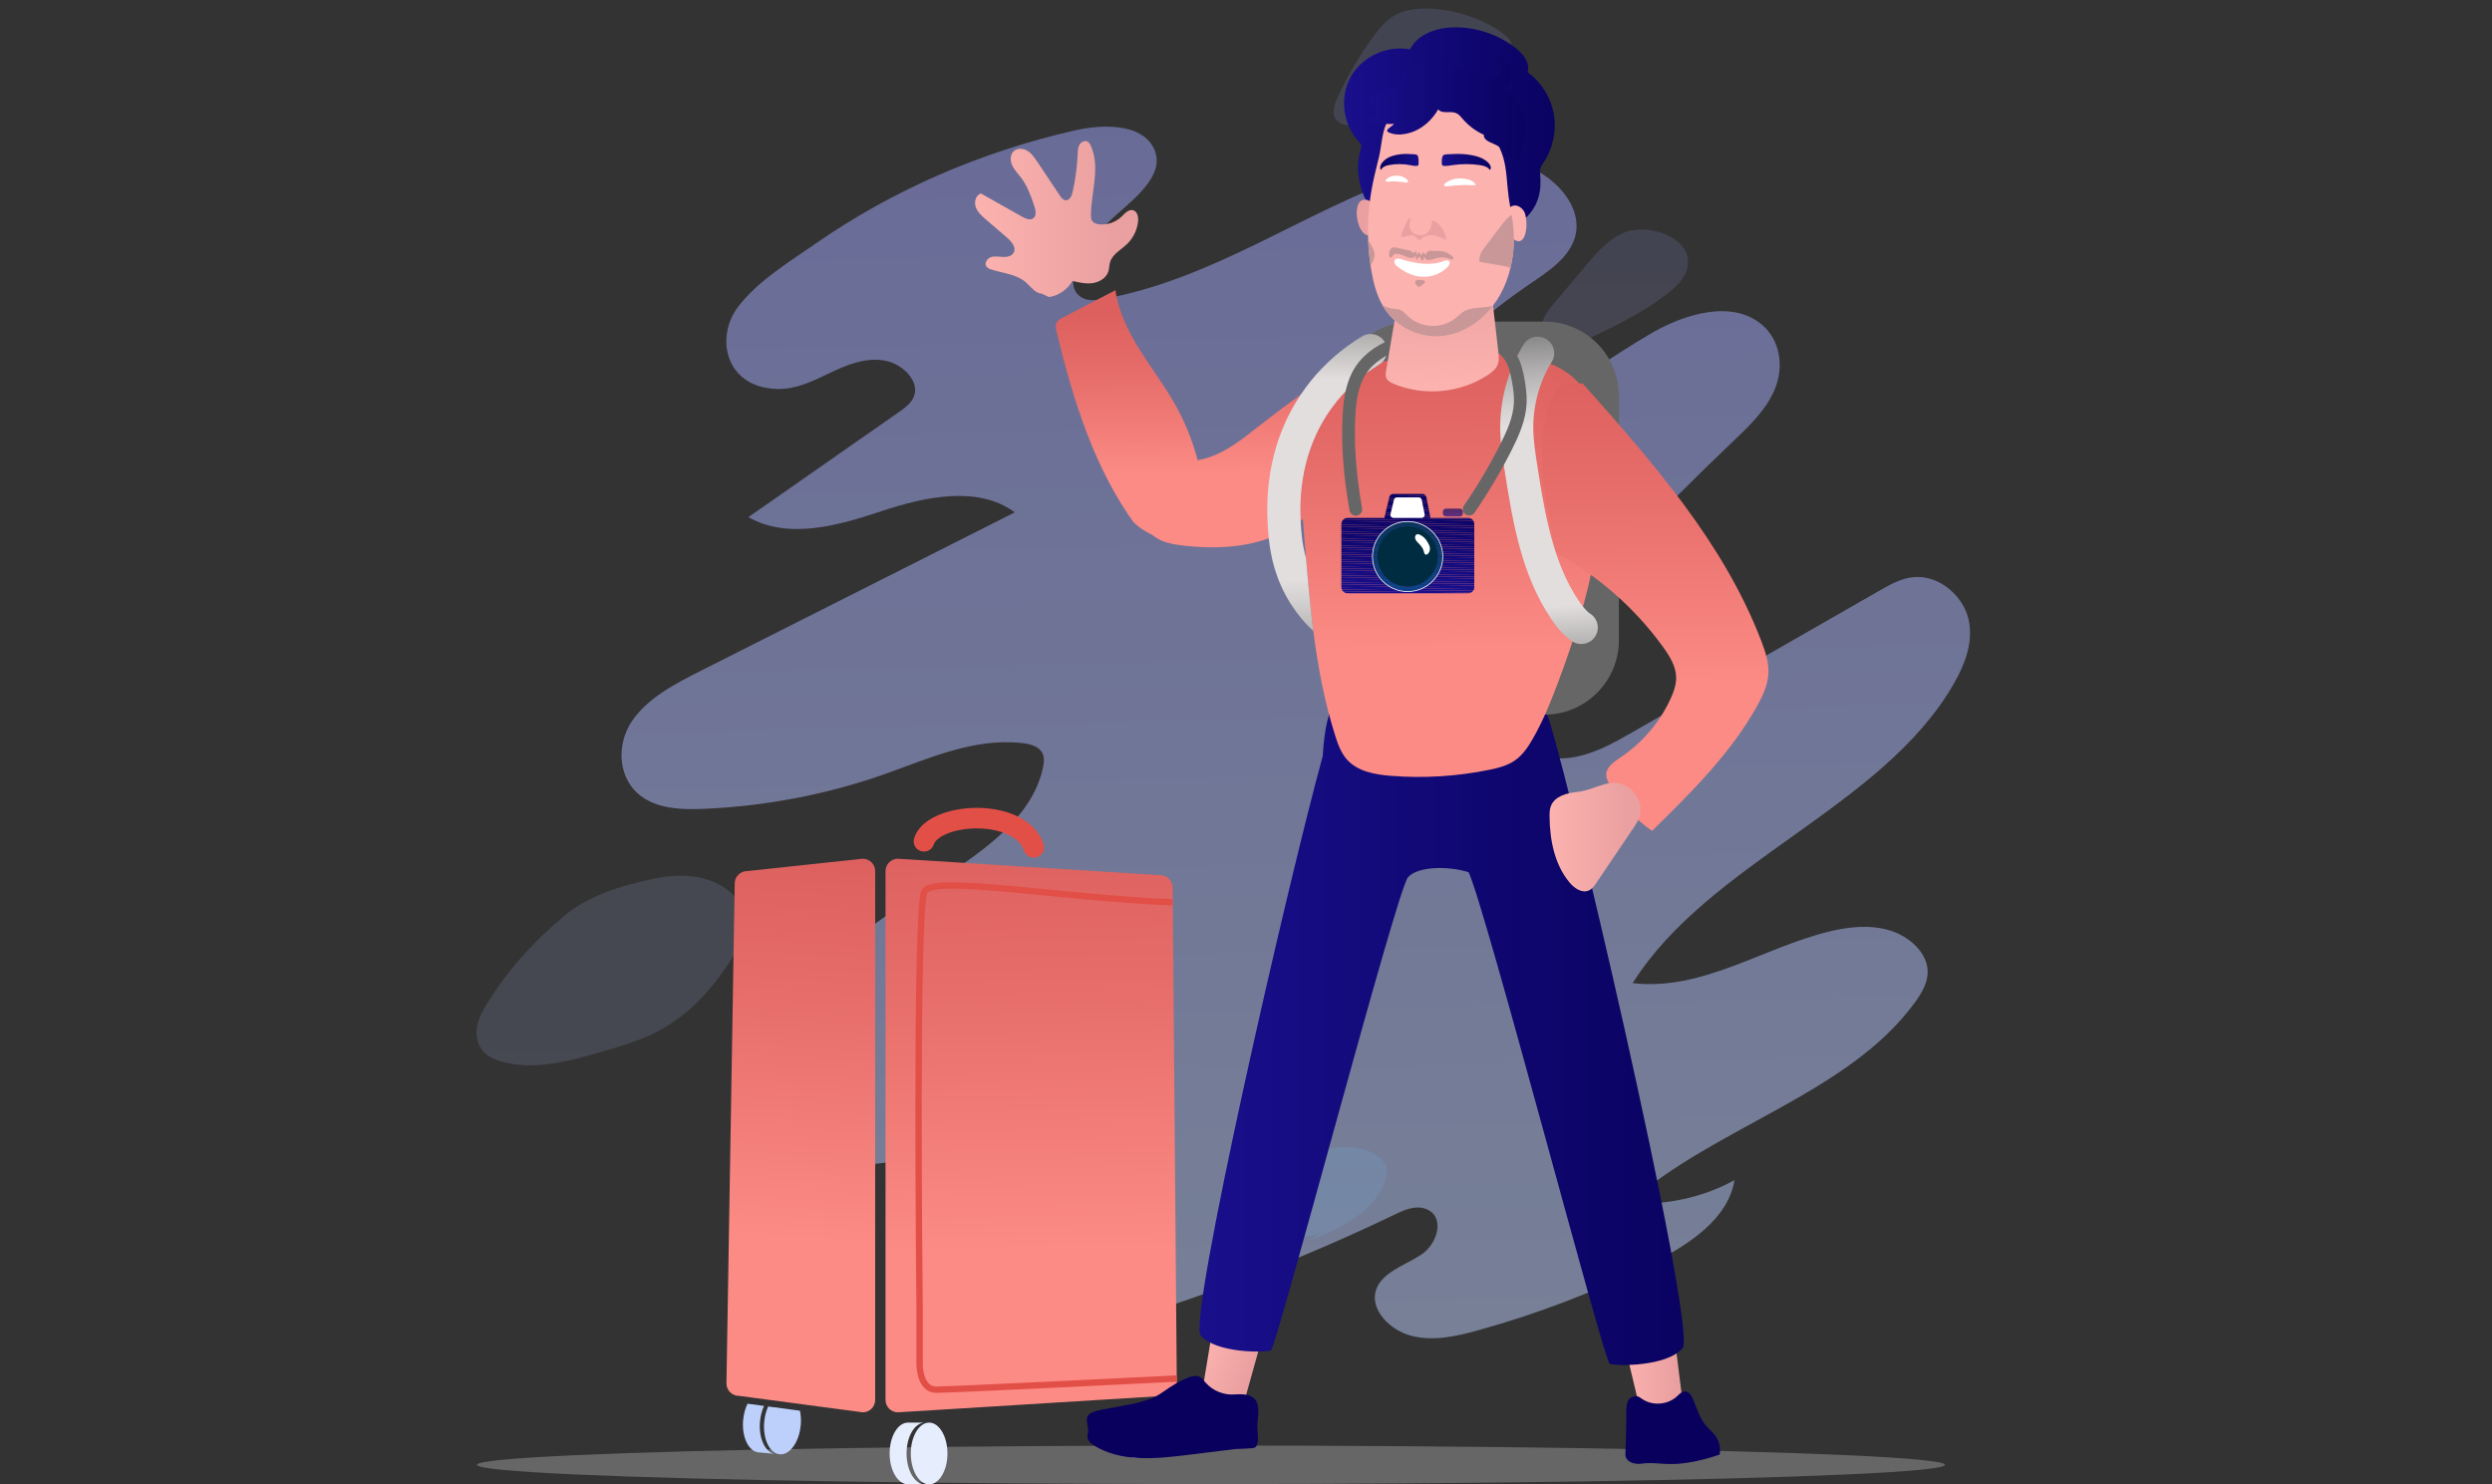 <?xml version="1.0" encoding="utf-8"?>
<!-- Generator: Adobe Illustrator 25.4.1, SVG Export Plug-In . SVG Version: 6.00 Build 0)  -->
<svg version="1.1" id="Calque_1" xmlns="http://www.w3.org/2000/svg" xmlns:xlink="http://www.w3.org/1999/xlink" x="0px" y="0px"
	 viewBox="0 0 1175 700" style="enable-background:new 0 0 1175 700;" xml:space="preserve">
<rect x="0" y="0" width="1175" height="700" fill="#333333" stroke="none"/>
<style type="text/css">
	.st0{fill:#666666;}
	.st1{opacity:0.15;fill:url(#SVGID_1_);}
	.st2{opacity:0.5;fill:url(#SVGID_00000096742024061625567830000001071368713800513463_);}
	.st3{opacity:0.15;fill:url(#SVGID_00000075841254987823707420000011014058824618437554_);}
	.st4{opacity:0.15;fill:url(#SVGID_00000106869203774193660010000016154533490664527277_);}
	.st5{opacity:0.15;fill:url(#SVGID_00000028297364876753379050000003476271428925070241_);}
	.st6{fill:url(#SVGID_00000048502916268197166270000008812959388992291738_);}
	.st7{fill:url(#SVGID_00000145757513554468718220000014022324209974259131_);}
	.st8{fill:#E6EDFD;}
	.st9{fill:#BDD0FB;}
	.st10{fill:none;stroke:#E24F47;stroke-width:3;stroke-miterlimit:10;}
	.st11{fill:#E24F47;}
	.st12{fill:url(#SVGID_00000136380133546214359780000015303539579835660991_);}
	.st13{fill:url(#SVGID_00000152975294794648361100000012653762331863666596_);}
	.st14{fill:url(#SVGID_00000070809782182905239880000014664444990454329481_);}
	.st15{opacity:0.15;fill:url(#SVGID_00000183211311648726784230000006071203032783912835_);}
	.st16{fill:url(#SVGID_00000082344076280884794460000011779819427124323461_);}
	.st17{fill:url(#SVGID_00000047026966841398044100000010894561186681208501_);}
	.st18{clip-path:url(#SVGID_00000154412563571013247650000010075953219876539803_);fill:#190F8C;}
	.st19{clip-path:url(#SVGID_00000154412563571013247650000010075953219876539803_);fill:#190F8B;}
	.st20{clip-path:url(#SVGID_00000154412563571013247650000010075953219876539803_);fill:#180E8A;}
	.st21{clip-path:url(#SVGID_00000154412563571013247650000010075953219876539803_);fill:#180E88;}
	.st22{clip-path:url(#SVGID_00000154412563571013247650000010075953219876539803_);fill:#170E87;}
	.st23{clip-path:url(#SVGID_00000154412563571013247650000010075953219876539803_);fill:#170D86;}
	.st24{clip-path:url(#SVGID_00000154412563571013247650000010075953219876539803_);fill:#160D85;}
	.st25{clip-path:url(#SVGID_00000154412563571013247650000010075953219876539803_);fill:#160D83;}
	.st26{clip-path:url(#SVGID_00000154412563571013247650000010075953219876539803_);fill:#160C82;}
	.st27{clip-path:url(#SVGID_00000154412563571013247650000010075953219876539803_);fill:#150C81;}
	.st28{clip-path:url(#SVGID_00000154412563571013247650000010075953219876539803_);fill:#150C80;}
	.st29{clip-path:url(#SVGID_00000154412563571013247650000010075953219876539803_);fill:#140B7F;}
	.st30{clip-path:url(#SVGID_00000154412563571013247650000010075953219876539803_);fill:#140B7E;}
	.st31{clip-path:url(#SVGID_00000154412563571013247650000010075953219876539803_);fill:#130B7C;}
	.st32{clip-path:url(#SVGID_00000154412563571013247650000010075953219876539803_);fill:#130A7B;}
	.st33{clip-path:url(#SVGID_00000154412563571013247650000010075953219876539803_);fill:#130A7A;}
	.st34{clip-path:url(#SVGID_00000154412563571013247650000010075953219876539803_);fill:#120A79;}
	.st35{clip-path:url(#SVGID_00000154412563571013247650000010075953219876539803_);fill:#120978;}
	.st36{clip-path:url(#SVGID_00000154412563571013247650000010075953219876539803_);fill:#110977;}
	.st37{clip-path:url(#SVGID_00000154412563571013247650000010075953219876539803_);fill:#110976;}
	.st38{clip-path:url(#SVGID_00000154412563571013247650000010075953219876539803_);fill:#110875;}
	.st39{clip-path:url(#SVGID_00000154412563571013247650000010075953219876539803_);fill:#100874;}
	.st40{clip-path:url(#SVGID_00000154412563571013247650000010075953219876539803_);fill:#100872;}
	.st41{clip-path:url(#SVGID_00000154412563571013247650000010075953219876539803_);fill:#100771;}
	.st42{clip-path:url(#SVGID_00000154412563571013247650000010075953219876539803_);fill:#0F0770;}
	.st43{clip-path:url(#SVGID_00000154412563571013247650000010075953219876539803_);fill:#0F076F;}
	.st44{clip-path:url(#SVGID_00000154412563571013247650000010075953219876539803_);fill:#0E076E;}
	.st45{clip-path:url(#SVGID_00000154412563571013247650000010075953219876539803_);fill:#0E066D;}
	.st46{clip-path:url(#SVGID_00000154412563571013247650000010075953219876539803_);fill:#0E066C;}
	.st47{clip-path:url(#SVGID_00000154412563571013247650000010075953219876539803_);fill:#0D066B;}
	.st48{clip-path:url(#SVGID_00000154412563571013247650000010075953219876539803_);fill:#0D056A;}
	.st49{clip-path:url(#SVGID_00000154412563571013247650000010075953219876539803_);fill:#0C0569;}
	.st50{clip-path:url(#SVGID_00000154412563571013247650000010075953219876539803_);fill:#0C0568;}
	.st51{clip-path:url(#SVGID_00000154412563571013247650000010075953219876539803_);fill:#0C0467;}
	.st52{clip-path:url(#SVGID_00000154412563571013247650000010075953219876539803_);fill:#0B0466;}
	.st53{clip-path:url(#SVGID_00000154412563571013247650000010075953219876539803_);fill:#0B0465;}
	.st54{clip-path:url(#SVGID_00000154412563571013247650000010075953219876539803_);fill:#0B0464;}
	.st55{clip-path:url(#SVGID_00000154412563571013247650000010075953219876539803_);fill:#0B0364;}
	.st56{clip-path:url(#SVGID_00000154412563571013247650000010075953219876539803_);fill:#0A0363;}
	.st57{clip-path:url(#SVGID_00000154412563571013247650000010075953219876539803_);fill:#0A0362;}
	.st58{clip-path:url(#SVGID_00000006693544051782218050000015358968092540479369_);fill:#0E468A;}
	.st59{clip-path:url(#SVGID_00000006693544051782218050000015358968092540479369_);fill:#0E4689;}
	.st60{clip-path:url(#SVGID_00000006693544051782218050000015358968092540479369_);fill:#0E4588;}
	.st61{clip-path:url(#SVGID_00000006693544051782218050000015358968092540479369_);fill:#0E4586;}
	.st62{clip-path:url(#SVGID_00000006693544051782218050000015358968092540479369_);fill:#0E4585;}
	.st63{clip-path:url(#SVGID_00000006693544051782218050000015358968092540479369_);fill:#0E4484;}
	.st64{clip-path:url(#SVGID_00000006693544051782218050000015358968092540479369_);fill:#0E4483;}
	.st65{clip-path:url(#SVGID_00000006693544051782218050000015358968092540479369_);fill:#0E4481;}
	.st66{clip-path:url(#SVGID_00000006693544051782218050000015358968092540479369_);fill:#0E4380;}
	.st67{clip-path:url(#SVGID_00000006693544051782218050000015358968092540479369_);fill:#0D437F;}
	.st68{clip-path:url(#SVGID_00000006693544051782218050000015358968092540479369_);fill:#0D437E;}
	.st69{clip-path:url(#SVGID_00000006693544051782218050000015358968092540479369_);fill:#0D427D;}
	.st70{clip-path:url(#SVGID_00000006693544051782218050000015358968092540479369_);fill:#0D427C;}
	.st71{clip-path:url(#SVGID_00000006693544051782218050000015358968092540479369_);fill:#0D427A;}
	.st72{clip-path:url(#SVGID_00000006693544051782218050000015358968092540479369_);fill:#0D4179;}
	.st73{clip-path:url(#SVGID_00000006693544051782218050000015358968092540479369_);fill:#0D4178;}
	.st74{clip-path:url(#SVGID_00000006693544051782218050000015358968092540479369_);fill:#0D4177;}
	.st75{clip-path:url(#SVGID_00000006693544051782218050000015358968092540479369_);fill:#0D4076;}
	.st76{clip-path:url(#SVGID_00000006693544051782218050000015358968092540479369_);fill:#0D4075;}
	.st77{clip-path:url(#SVGID_00000006693544051782218050000015358968092540479369_);fill:#0D4074;}
	.st78{clip-path:url(#SVGID_00000006693544051782218050000015358968092540479369_);fill:#0D3F73;}
	.st79{clip-path:url(#SVGID_00000006693544051782218050000015358968092540479369_);fill:#0D3F72;}
	.st80{clip-path:url(#SVGID_00000006693544051782218050000015358968092540479369_);fill:#0D3F70;}
	.st81{clip-path:url(#SVGID_00000006693544051782218050000015358968092540479369_);fill:#0D3E6F;}
	.st82{clip-path:url(#SVGID_00000006693544051782218050000015358968092540479369_);fill:#0D3E6E;}
	.st83{clip-path:url(#SVGID_00000006693544051782218050000015358968092540479369_);fill:#0D3E6D;}
	.st84{clip-path:url(#SVGID_00000006693544051782218050000015358968092540479369_);fill:#0D3E6C;}
	.st85{clip-path:url(#SVGID_00000006693544051782218050000015358968092540479369_);fill:#0D3D6B;}
	.st86{clip-path:url(#SVGID_00000006693544051782218050000015358968092540479369_);fill:#0C3D6A;}
	.st87{clip-path:url(#SVGID_00000006693544051782218050000015358968092540479369_);fill:#0C3D69;}
	.st88{clip-path:url(#SVGID_00000006693544051782218050000015358968092540479369_);fill:#0C3C68;}
	.st89{clip-path:url(#SVGID_00000006693544051782218050000015358968092540479369_);fill:#0C3C67;}
	.st90{clip-path:url(#SVGID_00000006693544051782218050000015358968092540479369_);fill:#0C3C66;}
	.st91{clip-path:url(#SVGID_00000006693544051782218050000015358968092540479369_);fill:#0C3B65;}
	.st92{clip-path:url(#SVGID_00000006693544051782218050000015358968092540479369_);fill:#0C3B64;}
	.st93{clip-path:url(#SVGID_00000006693544051782218050000015358968092540479369_);fill:#0C3B63;}
	.st94{clip-path:url(#SVGID_00000006693544051782218050000015358968092540479369_);fill:#0C3B62;}
	.st95{clip-path:url(#SVGID_00000006693544051782218050000015358968092540479369_);fill:#0C3A62;}
	.st96{clip-path:url(#SVGID_00000006693544051782218050000015358968092540479369_);fill:#0C3A61;}
	.st97{clip-path:url(#SVGID_00000006693544051782218050000015358968092540479369_);fill:#0C3A60;}
	.st98{fill:#FFFFFF;}
	.st99{fill:#002C41;}
	.st100{clip-path:url(#SVGID_00000122706346627779225890000016508017165534462093_);fill:#190F8C;}
	.st101{clip-path:url(#SVGID_00000122706346627779225890000016508017165534462093_);fill:#190F8B;}
	.st102{clip-path:url(#SVGID_00000122706346627779225890000016508017165534462093_);fill:#180E8A;}
	.st103{clip-path:url(#SVGID_00000122706346627779225890000016508017165534462093_);fill:#180E88;}
	.st104{clip-path:url(#SVGID_00000122706346627779225890000016508017165534462093_);fill:#170E87;}
	.st105{clip-path:url(#SVGID_00000122706346627779225890000016508017165534462093_);fill:#170D86;}
	.st106{clip-path:url(#SVGID_00000122706346627779225890000016508017165534462093_);fill:#160D85;}
	.st107{clip-path:url(#SVGID_00000122706346627779225890000016508017165534462093_);fill:#160D83;}
	.st108{clip-path:url(#SVGID_00000122706346627779225890000016508017165534462093_);fill:#160C82;}
	.st109{clip-path:url(#SVGID_00000122706346627779225890000016508017165534462093_);fill:#150C81;}
	.st110{clip-path:url(#SVGID_00000122706346627779225890000016508017165534462093_);fill:#150C80;}
	.st111{clip-path:url(#SVGID_00000122706346627779225890000016508017165534462093_);fill:#140B7F;}
	.st112{clip-path:url(#SVGID_00000122706346627779225890000016508017165534462093_);fill:#140B7E;}
	.st113{clip-path:url(#SVGID_00000122706346627779225890000016508017165534462093_);fill:#130B7C;}
	.st114{clip-path:url(#SVGID_00000122706346627779225890000016508017165534462093_);fill:#130A7B;}
	.st115{clip-path:url(#SVGID_00000122706346627779225890000016508017165534462093_);fill:#130A7A;}
	.st116{clip-path:url(#SVGID_00000122706346627779225890000016508017165534462093_);fill:#120A79;}
	.st117{clip-path:url(#SVGID_00000122706346627779225890000016508017165534462093_);fill:#120978;}
	.st118{clip-path:url(#SVGID_00000122706346627779225890000016508017165534462093_);fill:#110977;}
	.st119{clip-path:url(#SVGID_00000122706346627779225890000016508017165534462093_);fill:#110976;}
	.st120{clip-path:url(#SVGID_00000122706346627779225890000016508017165534462093_);fill:#110875;}
	.st121{clip-path:url(#SVGID_00000122706346627779225890000016508017165534462093_);fill:#100874;}
	.st122{clip-path:url(#SVGID_00000122706346627779225890000016508017165534462093_);fill:#100872;}
	.st123{clip-path:url(#SVGID_00000122706346627779225890000016508017165534462093_);fill:#100771;}
	.st124{clip-path:url(#SVGID_00000122706346627779225890000016508017165534462093_);fill:#0F0770;}
	.st125{clip-path:url(#SVGID_00000122706346627779225890000016508017165534462093_);fill:#0F076F;}
	.st126{clip-path:url(#SVGID_00000122706346627779225890000016508017165534462093_);fill:#0E076E;}
	.st127{clip-path:url(#SVGID_00000122706346627779225890000016508017165534462093_);fill:#0E066D;}
	.st128{clip-path:url(#SVGID_00000122706346627779225890000016508017165534462093_);fill:#0E066C;}
	.st129{clip-path:url(#SVGID_00000122706346627779225890000016508017165534462093_);fill:#0D066B;}
	.st130{clip-path:url(#SVGID_00000122706346627779225890000016508017165534462093_);fill:#0D056A;}
	.st131{clip-path:url(#SVGID_00000122706346627779225890000016508017165534462093_);fill:#0C0569;}
	.st132{clip-path:url(#SVGID_00000122706346627779225890000016508017165534462093_);fill:#0C0568;}
	.st133{clip-path:url(#SVGID_00000122706346627779225890000016508017165534462093_);fill:#0C0467;}
	.st134{clip-path:url(#SVGID_00000122706346627779225890000016508017165534462093_);fill:#0B0466;}
	.st135{clip-path:url(#SVGID_00000122706346627779225890000016508017165534462093_);fill:#0B0465;}
	.st136{clip-path:url(#SVGID_00000122706346627779225890000016508017165534462093_);fill:#0B0464;}
	.st137{clip-path:url(#SVGID_00000122706346627779225890000016508017165534462093_);fill:#0B0364;}
	.st138{clip-path:url(#SVGID_00000122706346627779225890000016508017165534462093_);fill:#0A0363;}
	.st139{clip-path:url(#SVGID_00000122706346627779225890000016508017165534462093_);fill:#0A0362;}
	.st140{fill:url(#SVGID_00000165953118725921317840000010199076548002060986_);}
	.st141{fill:url(#SVGID_00000101078356433800682470000011630454575364078518_);}
	.st142{fill:url(#SVGID_00000014609432708904019810000013645858826435435709_);}
	.st143{fill:url(#SVGID_00000129918346105245902870000004863065347472570544_);}
	.st144{fill:url(#SVGID_00000132056142157904359400000013153447172715449003_);}
	.st145{fill:none;stroke:#666666;stroke-width:6;stroke-linecap:round;stroke-miterlimit:10;}
	.st146{fill:#09005D;}
	.st147{fill:url(#SVGID_00000051353867194926687290000015874727849283190435_);}
	.st148{fill:url(#SVGID_00000060728169430640306220000010272835796069772473_);}
	.st149{fill:#EAA0A0;}
	.st150{fill:#FCB2AF;}
	.st151{fill:#C99797;}
	.st152{fill:url(#SVGID_00000179619045178590504440000012889510227684143285_);}
	.st153{fill:url(#SVGID_00000042726229016692093320000017291837848714101131_);}
	.st154{fill:url(#SVGID_00000121989576488694213630000018413210745496788644_);}
</style>
<ellipse class="st0" cx="570.99" cy="690.78" rx="346.09" ry="9.09"/>
<linearGradient id="SVGID_1_" gradientUnits="userSpaceOnUse" x1="551.258" y1="529.149" x2="538.775" y2="-33.453" gradientTransform="matrix(1.185 0.031 0.031 1.066 -45.179 5.338)">
	<stop  offset="0" style="stop-color:#29ABE2"/>
	<stop  offset="0.32" style="stop-color:#1ACAED"/>
	<stop  offset="0.766" style="stop-color:#07F0FA"/>
	<stop  offset="1" style="stop-color:#00FFFF"/>
</linearGradient>
<path class="st1" d="M617.46,584.96c15.11-5.59,30.55-13.87,35.6-27.84c0.82-2.28,1.34-4.79,0.51-7.15
	c-0.85-2.43-3.03-4.39-5.45-5.79c-7.93-4.58-18.06-3.78-26.73-1.43c-10.14,2.75-19.83,7.63-25.64,15.45
	c-2.29,3.08-3.96,6.8-3.24,10.57c0.84,4.38,4.75,7.97,9,10.4c6.74,3.86,15.74,5.49,22.18,1.86L617.46,584.96z"/>
<g>
	
		<linearGradient id="SVGID_00000005962095252608943420000017005479672978278787_" gradientUnits="userSpaceOnUse" x1="618.257" y1="655.606" x2="604.487" y2="34.956">
		<stop  offset="0" style="stop-color:#BDD0FB"/>
		<stop  offset="1" style="stop-color:#9FA3FB"/>
	</linearGradient>
	<path style="opacity:0.5;fill:url(#SVGID_00000005962095252608943420000017005479672978278787_);" d="M769.8,463.64
		c32.98,3.77,61.18-16.65,92.58-24.32c9.26-2.27,19.37-3.39,28.75-0.52c9.38,2.88,17.66,10.63,17.78,19.31
		c0.08,5.34-2.79,10.19-5.96,14.55c-31.39,43.22-94.33,58.59-135.2,94.82c17.7,1.04,35.42-2.84,50.07-10.94
		c-2.93,18.23-21.31,30.32-39.03,39.28c-25.91,13.1-53.52,23.72-82.22,31.63c-10.02,2.76-20.83,5.2-31.21,2.46
		c-10.37-2.72-19.51-12.59-16.56-21.56c2.76-8.37,13.6-11.57,21.39-16.71c7.79-5.15,11.41-18.14,2.02-21.57
		c-4.77-1.75-9.88,0.42-14.22,2.51c-41.52,20-85,36.98-129.9,50.72c-7.02,2.15-14.45,4.25-21.94,3.05
		c-15.56-2.47-25.17-18.97-22.78-32.61c2.4-13.64,13.51-24.4,25.6-32.65c12.09-8.26,25.71-14.93,36.26-24.71
		c2.03-1.9,4.04-4.09,4.19-6.77c0.24-4.38-4.78-8.09-9.72-8.7c-4.93-0.6-9.68,1.04-14.21,2.57c-39.91,13.59-82.03,22.58-125.05,26.7
		c-10.11,0.97-20.76,1.6-30.37-2.02c-19.02-7.18-26.85-29.18-21.89-46.39c4.96-17.22,19.31-30.52,33.77-42.43
		c17.57-14.49,36.05-28.1,55.37-40.75c23.11-15.15,49.25-31.38,54.51-56.9c0.5-2.4,0.74-5.07-0.74-7.23
		c-1.88-2.75-5.84-3.69-9.37-4.07c-23.05-2.45-44.32,7.56-65.37,14.94c-26.66,9.35-55.24,14.81-84.32,16.11
		c-9.89,0.43-20.69,0.15-28.82-5.33c-12.09-8.13-12.73-24.78-5.39-35.81c7.34-11.03,20.37-17.79,32.91-24.11
		c49.25-24.86,98.49-49.72,147.75-74.58c-17.38-12.79-42.43-7.34-62.61-0.63c-20.18,6.71-44.05,13.71-62.99,2.88
		c23.54-16.43,47.07-32.85,70.62-49.28c2.91-2.04,5.95-4.21,7.3-7.3c3.21-7.32-5.18-15.94-14.14-17.32
		c-8.96-1.38-17.56,2.17-25.3,5.88c-7.74,3.71-15.81,7.8-24.82,7.59c-24.62-0.6-29.42-24.3-18.62-38.62
		c9.13-12.1,23.93-21.1,36.68-29.96c35.78-24.89,77.5-43.18,122.09-53.33c13.17-3,31.19-3.33,37.13,8.02
		c6.15,11.77-7.11,22.71-17.04,31.37c-7.23,6.31-13.31,13.65-17.99,21.7c-3.43,5.91-4.9,15.1,2.14,18.14
		c2.92,1.25,6.26,0.81,9.35,0.25c12.44-2.25,24.29-5.76,35.81-10.05c24.75-9.19,47.92-21.93,71.81-33.31
		c12.55-5.97,25.29-11.57,38.57-16.08c15.62-5.31,33.08-9.08,49.6-4.49c16.53,4.59,30.74,20.29,26.55,34.78
		c-2.86,9.91-12.86,16.32-21.88,22.46c-4.47,3.05-8.85,6.19-13.1,9.47c-16.7,12.76-31.77,27.18-44.86,42.95
		c-5.29,6.38-9.86,16.24-2.82,21.78c4.26,3.36,10.58,2.93,15.94,1.91c15.84-3.02,30.14-9.06,43.72-16.48
		c20.32-11.09,39.07-25.23,59.11-36.84c15.43-8.94,37.64-15.89,51.85-4.13c9.19,7.62,10.44,20.46,6.29,30.48
		c-4.13,10.03-12.57,17.92-20.7,25.64c-33.64,31.96-65.31,65.57-94.84,100.65c-8.95,10.64-17.95,24.9-10.02,36.98
		c5.65,8.6,18.26,12.05,28.98,10.63c10.72-1.41,20.02-6.67,28.98-11.8c39.13-22.43,78.27-44.87,117.39-67.29
		c4.93-2.82,10.11-5.72,16.07-6.14c11.97-0.85,22.96,9.19,25.42,19.8c2.47,10.62-1.6,21.28-6.98,30.61
		C887.49,381.08,805.89,406.3,769.8,463.64z"/>
	
		<linearGradient id="SVGID_00000114075765410064233430000008820836060850039975_" gradientUnits="userSpaceOnUse" x1="688.478" y1="588.992" x2="675.661" y2="11.307" gradientTransform="matrix(1.185 0.031 0.031 1.066 -45.179 5.338)">
		<stop  offset="0" style="stop-color:#BDD0FB"/>
		<stop  offset="1" style="stop-color:#9FA3FB"/>
	</linearGradient>
	<path style="opacity:0.15;fill:url(#SVGID_00000114075765410064233430000008820836060850039975_);" d="M765.58,109.78
		c-7.34,3.16-12.47,9.12-17.35,14.89c-4.93,5.85-9.87,11.69-14.8,17.54c-3.07,3.63-6.25,7.52-6.65,12.15s3.21,10.07,8.46,10.36
		c2.55,0.14,4.89-0.9,7.1-1.92c15.21-7.03,30.56-14.15,43.5-24.06c4.54-3.48,8.97-7.64,9.89-13.01
		C798.13,111.81,776.78,104.97,765.58,109.78z"/>
	
		<linearGradient id="SVGID_00000050659796016485444200000017491485399320351626_" gradientUnits="userSpaceOnUse" x1="401.518" y1="595.356" x2="388.702" y2="17.701" gradientTransform="matrix(1.185 0.031 0.031 1.066 -45.179 5.338)">
		<stop  offset="0" style="stop-color:#BDD0FB"/>
		<stop  offset="1" style="stop-color:#9FA3FB"/>
	</linearGradient>
	<path style="opacity:0.15;fill:url(#SVGID_00000050659796016485444200000017491485399320351626_);" d="M426.11,561.15
		c-5.47,4.4-6.91,12.11-4.09,18.51c2.83,6.4,9.48,11.32,16.86,13.26c9.58,2.51,20.29-0.01,26.76-6.29c1.66-1.61,3.08-3.49,3.63-5.65
		c0.74-2.92-0.16-6.05-1.4-8.93C460.86,555.87,440.73,549.37,426.11,561.15z"/>
	
		<linearGradient id="SVGID_00000139979100421749637460000016540613900893092257_" gradientUnits="userSpaceOnUse" x1="274.208" y1="598.202" x2="261.39" y2="20.511" gradientTransform="matrix(1.185 0.031 0.031 1.066 -45.179 5.338)">
		<stop  offset="0" style="stop-color:#BDD0FB"/>
		<stop  offset="1" style="stop-color:#9FA3FB"/>
	</linearGradient>
	<path style="opacity:0.15;fill:url(#SVGID_00000139979100421749637460000016540613900893092257_);" d="M229.73,473.18
		c-2.24,3.66-4.35,7.49-4.93,11.69s0.58,8.89,4.08,11.97c2.24,1.98,5.21,3.14,8.19,3.93c14.85,3.97,30.25-0.11,44.57-4.18
		c9.61-2.73,19.29-5.48,27.95-9.94c16.01-8.23,27.6-21.78,36.44-36.25c3.24-5.3,6.23-11.13,5.49-17.31
		c-0.98-8.16-8.63-15.17-17.38-18.09c-8.75-2.92-18.32-2.34-27.1-0.39c-15.4,3.42-29.83,7.92-41.23,17.5
		C251.51,444.14,239.2,457.7,229.73,473.18z"/>
</g>
<g>
	
		<linearGradient id="SVGID_00000066506538084772374510000015911038944637837191_" gradientUnits="userSpaceOnUse" x1="488.229" y1="675.148" x2="481.974" y2="393.25">
		<stop  offset="0.303" style="stop-color:#FC8B85"/>
		<stop  offset="0.724" style="stop-color:#E76E6B"/>
		<stop  offset="1" style="stop-color:#DD605E"/>
	</linearGradient>
	<path style="fill:url(#SVGID_00000066506538084772374510000015911038944637837191_);" d="M549.02,658.27l-125.65,7.76
		c-3.21,0-5.84-2.62-5.84-5.82V410.78c0-3.2,2.63-5.82,5.84-5.82l123.71,7.76c3.21,0,5.84,2.62,5.84,5.82l1.95,233.9
		C554.86,655.65,552.23,658.27,549.02,658.27z"/>
	
		<linearGradient id="SVGID_00000037670437834448781670000002479118213361965705_" gradientUnits="userSpaceOnUse" x1="371.101" y1="663.628" x2="388.599" y2="403.721">
		<stop  offset="0.303" style="stop-color:#FC8B85"/>
		<stop  offset="0.724" style="stop-color:#E76E6B"/>
		<stop  offset="1" style="stop-color:#DD605E"/>
	</linearGradient>
	<path style="fill:url(#SVGID_00000037670437834448781670000002479118213361965705_);" d="M412.65,410.78v249.43
		c0,3.2-2.63,5.82-5.84,5.82l-27.71-3.68l-14.97-1.99l-1.95-0.26l-7.79-1.04l-6.02-0.8c-3.21,0-5.84-2.62-5.84-5.82l3.9-235.84
		c0-3.2,2.63-5.82,5.84-5.82l54.55-5.82C410.02,404.96,412.65,407.58,412.65,410.78z"/>
	<g>
		<g>
			<path class="st8" d="M446.74,685.44c0,6.05-2.2,11.24-5.32,13.44c-0.95,0.68-1.99,1.06-3.07,1.11h-0.55
				c-4.64-0.27-8.35-6.68-8.35-14.55c0-8.04,3.87-14.56,8.65-14.56c1.18,0,2.3,0.39,3.33,1.12
				C444.55,674.2,446.74,679.39,446.74,685.44z"/>
			<path class="st8" d="M438.35,699.99c-0.09,0.01-0.17,0.01-0.25,0.01c-0.1,0-0.2,0-0.3-0.01H438.35z"/>
			<path class="st8" d="M435.8,699.99l-7.27-0.03c-0.14,0.01-0.27,0.03-0.41,0.03c-0.15,0-0.29-0.03-0.44-0.03h-0.15v-0.02
				c-4.5-0.51-8.06-6.81-8.06-14.51c0-8.04,3.87-14.56,8.65-14.56h7.98c-4.78,0-8.65,6.52-8.65,14.56
				C427.45,693.31,431.16,699.73,435.8,699.99z"/>
		</g>
	</g>
	<g>
		<g>
			<path class="st8" d="M550.97,674.77c0,5.25-1.9,9.74-4.61,11.64c-0.82,0.59-1.72,0.92-2.66,0.96h-0.48
				c-4.02-0.23-7.24-5.79-7.24-12.61c0-6.97,3.36-12.62,7.49-12.62c1.02,0,1.99,0.34,2.88,0.97
				C549.06,665.02,550.97,669.52,550.97,674.77z"/>
			<path class="st8" d="M543.69,687.38c-0.07,0.01-0.14,0.01-0.22,0.01c-0.09,0-0.17,0-0.26-0.01H543.69z"/>
			<path class="st8" d="M541.48,687.38l-6.3-0.02c-0.12,0.01-0.24,0.03-0.36,0.03c-0.13,0-0.25-0.02-0.38-0.03h-0.13v-0.01
				c-3.9-0.45-6.98-5.9-6.98-12.57c0-6.97,3.36-12.62,7.49-12.62h6.92c-4.14,0-7.49,5.65-7.49,12.62
				C534.25,681.59,537.46,687.15,541.48,687.38z"/>
		</g>
	</g>
	<g>
		<g>
			<path class="st9" d="M377.56,672.1c-0.54,6.03-3.19,11.01-6.5,12.91c-1.01,0.59-2.08,0.88-3.17,0.83l-0.55-0.05
				c-4.6-0.68-7.72-7.4-7.01-15.24c0.24-2.7,0.91-5.18,1.87-7.28l14.97,1.99C377.63,667.33,377.79,669.66,377.56,672.1z"/>
			<path class="st9" d="M367.9,685.84c-0.09,0-0.17-0.01-0.25-0.01c-0.1-0.01-0.2-0.02-0.3-0.04L367.9,685.84z"/>
			<path class="st9" d="M365.37,685.62l-7.25-0.67c-0.14-0.01-0.27,0.01-0.41-0.01c-0.15-0.01-0.29-0.05-0.44-0.07l-0.15-0.02v-0.01
				c-4.43-0.91-7.41-7.5-6.72-15.17c0.26-2.88,1-5.52,2.07-7.7l7.79,1.04c-0.98,2.12-1.67,4.63-1.91,7.37
				C357.64,678.22,360.77,684.94,365.37,685.62z"/>
		</g>
	</g>
	<path class="st10" d="M552.9,425.53c-52.74-2.06-112.65-13-117.01-5.15c-4.36,7.86-2.3,195.21-2.3,195.21v27.81
		c0,0-0.07,11.95,7.88,11.95c7.96,0,113.37-5.25,113.37-5.25"/>
	<g>
		<path class="st11" d="M487.44,404.44c-2.02,0-3.91-1.27-4.61-3.28c-2.73-7.93-14.03-10.61-22.86-10.49
			c-10.73,0.14-18.56,4.02-19.66,7.53c-0.8,2.56-3.54,3.98-6.1,3.18c-2.57-0.8-3.99-3.53-3.19-6.08
			c3.05-9.67,16.67-14.16,28.83-14.33c12.64-0.17,27.79,4.22,32.2,17.05c0.87,2.53-0.48,5.3-3.03,6.16
			C488.49,404.35,487.96,404.44,487.44,404.44z"/>
	</g>
</g>
<linearGradient id="SVGID_00000016041692990759717220000009237868694773261222_" gradientUnits="userSpaceOnUse" x1="766.232" y1="648.332" x2="793.93" y2="648.332">
	<stop  offset="0" style="stop-color:#FCB2AF"/>
	<stop  offset="0.138" style="stop-color:#F9AFAC"/>
	<stop  offset="0.856" style="stop-color:#EAA0A0"/>
</linearGradient>
<path style="fill:url(#SVGID_00000016041692990759717220000009237868694773261222_);" d="M766.23,634.97
	c9.74-4.85,23.38-3.88,23.38-3.88l4.32,34.56h-20.4L766.23,634.97z"/>
<linearGradient id="SVGID_00000021114494161180124350000003238721827517982083_" gradientUnits="userSpaceOnUse" x1="516.898" y1="517.583" x2="544.542" y2="517.583" gradientTransform="matrix(0.923 0.386 -0.386 0.923 289.295 -38.33)">
	<stop  offset="0" style="stop-color:#FCB2AF"/>
	<stop  offset="0.138" style="stop-color:#F9AFAC"/>
	<stop  offset="0.856" style="stop-color:#EAA0A0"/>
</linearGradient>
<path style="fill:url(#SVGID_00000021114494161180124350000003238721827517982083_);" d="M571.82,626.22
	c10.87-0.74,23.07,5.4,23.07,5.4l-9.39,33.55l-18.82-7.84L571.82,626.22z"/>
<linearGradient id="SVGID_00000093153865476937582000000013136030516895559848_" gradientUnits="userSpaceOnUse" x1="565.576" y1="483.696" x2="793.93" y2="483.696">
	<stop  offset="0" style="stop-color:#190F8C"/>
	<stop  offset="0.596" style="stop-color:#0F0770"/>
	<stop  offset="1" style="stop-color:#0A0362"/>
</linearGradient>
<path style="fill:url(#SVGID_00000093153865476937582000000013136030516895559848_);" d="M728.25,333.61
	c-7.09-12.45-35.58-9.26-61.93-8.31c0,0-27.21-5.47-35.55,3.7c-4.42,4.85-6.4,15.45-7.09,27.56
	c-16.71,60.66-63.61,265.74-57.57,273.14c6.93,8.5,30.55,8.26,33.17,7.08c2.62-1.18,59.25-217.02,64.61-223.09
	c4.69-5.3,19.45-5.34,28.58-2.36c8.21,17.68,63.82,230.56,66.47,231.76c2.72,1.23,27.24,1.48,34.43-7.39
	S735.34,346.07,728.25,333.61z"/>
<path class="st0" d="M728.3,337.02h-62.45c-19.26,0-35.01-15.75-35.01-35.01V186.66c0-19.26,15.75-35.01,35.01-35.01h62.45
	c19.26,0,35.01,15.75,35.01,35.01v115.35C763.31,321.27,747.55,337.02,728.3,337.02z"/>
<linearGradient id="SVGID_00000085241662539515044480000007115056065141746873_" gradientUnits="userSpaceOnUse" x1="615.302" y1="531.991" x2="602.819" y2="-30.616" gradientTransform="matrix(1.185 0.031 0.031 1.066 -45.179 5.338)">
	<stop  offset="0" style="stop-color:#BDD0FB"/>
	<stop  offset="1" style="stop-color:#9FA3FB"/>
</linearGradient>
<path style="opacity:0.15;fill:url(#SVGID_00000085241662539515044480000007115056065141746873_);" d="M657.17,7.51
	c-3.72,2.21-6.42,5.5-8.91,8.81c-7.11,9.45-13.09,19.61-17.83,30.27c-1.42,3.19-2.62,7.1-0.24,9.99c2.95,3.58,8.95,2.86,13.5,1.59
	c23.02-6.4,44.59-16.4,63.48-29.43c3.12-2.15,6.48-5.3,5.2-8.79c-0.51-1.39-1.7-2.52-2.92-3.53C697.67,6.68,670.89-0.63,657.17,7.51
	z"/>
<linearGradient id="SVGID_00000065052352074726236140000007089633139157001889_" gradientUnits="userSpaceOnUse" x1="685.686" y1="366.2" x2="683.333" y2="166.971">
	<stop  offset="0.303" style="stop-color:#FC8B85"/>
	<stop  offset="0.724" style="stop-color:#E76E6B"/>
	<stop  offset="1" style="stop-color:#DD605E"/>
</linearGradient>
<path style="fill:url(#SVGID_00000065052352074726236140000007089633139157001889_);" d="M734.8,321.38
	c-3.45,9.19-7.12,18.34-11.99,26.87c-2.22,3.89-4.77,7.74-8.45,10.31c-3.62,2.53-8.04,3.64-12.37,4.51
	c-15.16,3.08-30.75,4.02-46.17,2.8c-7.52-0.6-15.66-2.04-20.69-7.65c-2.82-3.16-4.3-7.27-5.57-11.31
	c-5.09-16.03-8.16-32.57-10.3-49.26c-1.47-11.46-2.5-23-3.46-34.52c-0.19-2.2-0.37-4.4-0.55-6.6c-0.32-3.95-0.63-7.9-0.94-11.85
	c-0.34,0.31-0.7,0.6-1.06,0.89c-1.12-21.58,4.69-40.96,16.84-56.07c5.59-6.94,12.38-12.86,20.2-17.58c0.66-0.4,1.25-0.88,1.74-1.44
	c9.41-1.48,18.61-1.89,25.46-1.89c14.27-1.71,28.83-3.01,42.93-0.23c10.19,2.02,20.46,6.59,26.24,15.18
	c3.47,5.16,5.04,11.35,6.14,17.46C760.07,241.43,749.23,282.91,734.8,321.38z"/>
<linearGradient id="SVGID_00000140010199116938603610000011888993425333323911_" gradientUnits="userSpaceOnUse" x1="576.054" y1="257.02" x2="574.76" y2="147.412">
	<stop  offset="0.303" style="stop-color:#FC8B85"/>
	<stop  offset="0.724" style="stop-color:#E76E6B"/>
	<stop  offset="1" style="stop-color:#DD605E"/>
</linearGradient>
<path style="fill:url(#SVGID_00000140010199116938603610000011888993425333323911_);" d="M652.04,170.49
	c-0.5,0.55-1.08,1.04-1.74,1.44c-7.82,4.72-14.61,10.64-20.2,17.58c-12.15,15.11-17.96,34.48-16.84,56.07
	c-0.75,0.61-1.53,1.19-2.32,1.75c-3.94,2.77-8.22,4.92-12.7,6.54c-12.55,4.55-26.75,5-40.18,3.44c-3.61-0.42-7.27-0.98-10.59-2.46
	c-1.41-0.63-2.76-1.46-3.95-2.45c-3.29-1.65-6.64-3.58-9-6.26l1.14,1.84c-19.59-26.7-29.62-59.09-37.4-91.23
	c-0.39-1.6-0.75-3.39,0.09-4.8c0.61-1.05,1.74-1.66,2.82-2.21c8.26-4.3,16.52-8.59,24.77-12.89c1.39,10.06,6.02,19.4,11.41,28.03
	c5.38,8.63,11.57,16.74,16.58,25.59c4.72,8.34,8.35,17.3,10.77,26.57c3.95-0.69,7.81-2.11,11.38-3.94
	c6.37-3.28,11.97-7.82,17.6-12.24c6.43-5.04,12.95-9.93,19.59-14.67c1.12-0.82,2.26-1.62,3.39-2.43c3.36-2.37,6.82-4.73,10.7-6.04
	C634.61,174.09,643.41,171.84,652.04,170.49z"/>
<g>
	<g>
		<g>
			<defs>
				<path id="SVGID_00000098187222260828327240000017893255393694775472_" d="M692.23,244.24h-17.85c0.02-0.12,0.04-0.24,0.04-0.37
					l-1.8-8.95c0-1.1-0.89-1.99-1.99-1.99h-13.66c-1.1,0-1.99,0.89-1.99,1.99l-2.16,8.95c0,0.13,0.01,0.25,0.04,0.37h-17.49
					c-1.6,0-2.89,1.29-2.89,2.88v29.76c0,1.59,1.29,2.88,2.89,2.88h56.89c1.6,0,2.89-1.29,2.89-2.88v-29.76
					C695.13,245.53,693.83,244.24,692.23,244.24z"/>
			</defs>
			<clipPath id="SVGID_00000026134344407652817310000017950431644909209777_">
				<use xlink:href="#SVGID_00000098187222260828327240000017893255393694775472_"  style="overflow:visible;"/>
			</clipPath>
			<polygon style="clip-path:url(#SVGID_00000026134344407652817310000017950431644909209777_);fill:#190F8C;" points="
				668.03,279.76 695.13,279.45 695.13,279.76 			"/>
			<polygon style="clip-path:url(#SVGID_00000026134344407652817310000017950431644909209777_);fill:#190F8C;" points="
				632.46,279.08 695.13,278.36 695.13,279.45 668.03,279.76 632.46,279.76 			"/>
			<polygon style="clip-path:url(#SVGID_00000026134344407652817310000017950431644909209777_);fill:#190F8B;" points="
				632.46,277.99 695.13,277.27 695.13,278.36 632.46,279.08 			"/>
			<polygon style="clip-path:url(#SVGID_00000026134344407652817310000017950431644909209777_);fill:#180E8A;" points="
				632.46,276.9 695.13,276.18 695.13,277.27 632.46,277.99 			"/>
			<polygon style="clip-path:url(#SVGID_00000026134344407652817310000017950431644909209777_);fill:#180E88;" points="
				632.46,275.81 695.13,275.09 695.13,276.18 632.46,276.9 			"/>
			<polygon style="clip-path:url(#SVGID_00000026134344407652817310000017950431644909209777_);fill:#170E87;" points="
				632.46,274.72 695.13,274 695.13,275.09 632.46,275.81 			"/>
			<polygon style="clip-path:url(#SVGID_00000026134344407652817310000017950431644909209777_);fill:#170D86;" points="
				632.46,273.63 695.13,272.91 695.13,274 632.46,274.72 			"/>
			<polygon style="clip-path:url(#SVGID_00000026134344407652817310000017950431644909209777_);fill:#160D85;" points="
				632.46,272.53 695.13,271.81 695.13,272.91 632.46,273.63 			"/>
			<polygon style="clip-path:url(#SVGID_00000026134344407652817310000017950431644909209777_);fill:#160D83;" points="
				632.46,271.44 695.13,270.72 695.13,271.81 632.46,272.53 			"/>
			<polygon style="clip-path:url(#SVGID_00000026134344407652817310000017950431644909209777_);fill:#160C82;" points="
				632.46,270.35 695.13,269.63 695.13,270.72 632.46,271.44 			"/>
			<polygon style="clip-path:url(#SVGID_00000026134344407652817310000017950431644909209777_);fill:#150C81;" points="
				632.46,269.26 695.13,268.54 695.13,269.63 632.46,270.35 			"/>
			<polygon style="clip-path:url(#SVGID_00000026134344407652817310000017950431644909209777_);fill:#150C80;" points="
				632.46,268.17 695.13,267.45 695.13,268.54 632.46,269.26 			"/>
			<polygon style="clip-path:url(#SVGID_00000026134344407652817310000017950431644909209777_);fill:#140B7F;" points="
				632.46,267.08 695.13,266.36 695.13,267.45 632.46,268.17 			"/>
			<polygon style="clip-path:url(#SVGID_00000026134344407652817310000017950431644909209777_);fill:#140B7E;" points="
				632.46,265.99 695.13,265.27 695.13,266.36 632.46,267.08 			"/>
			<polygon style="clip-path:url(#SVGID_00000026134344407652817310000017950431644909209777_);fill:#130B7C;" points="
				632.46,264.9 695.13,264.18 695.13,265.27 632.46,265.99 			"/>
			<polygon style="clip-path:url(#SVGID_00000026134344407652817310000017950431644909209777_);fill:#130A7B;" points="
				632.46,263.81 695.13,263.09 695.13,264.18 632.46,264.9 			"/>
			<polygon style="clip-path:url(#SVGID_00000026134344407652817310000017950431644909209777_);fill:#130A7A;" points="
				632.46,262.72 695.13,262 695.13,263.09 632.46,263.81 			"/>
			<polygon style="clip-path:url(#SVGID_00000026134344407652817310000017950431644909209777_);fill:#120A79;" points="
				632.46,261.63 695.13,260.91 695.13,262 632.46,262.72 			"/>
			<polygon style="clip-path:url(#SVGID_00000026134344407652817310000017950431644909209777_);fill:#120978;" points="
				632.46,260.53 695.13,259.81 695.13,260.91 632.46,261.63 			"/>
			<polygon style="clip-path:url(#SVGID_00000026134344407652817310000017950431644909209777_);fill:#110977;" points="
				632.46,259.44 695.13,258.72 695.13,259.81 632.46,260.53 			"/>
			<polygon style="clip-path:url(#SVGID_00000026134344407652817310000017950431644909209777_);fill:#110976;" points="
				632.46,258.35 695.13,257.63 695.13,258.72 632.46,259.44 			"/>
			<polygon style="clip-path:url(#SVGID_00000026134344407652817310000017950431644909209777_);fill:#110875;" points="
				632.46,257.26 695.13,256.54 695.13,257.63 632.46,258.35 			"/>
			<polygon style="clip-path:url(#SVGID_00000026134344407652817310000017950431644909209777_);fill:#100874;" points="
				632.46,256.17 695.13,255.45 695.13,256.54 632.46,257.26 			"/>
			<polygon style="clip-path:url(#SVGID_00000026134344407652817310000017950431644909209777_);fill:#100872;" points="
				632.46,255.08 695.13,254.36 695.13,255.45 632.46,256.17 			"/>
			<polygon style="clip-path:url(#SVGID_00000026134344407652817310000017950431644909209777_);fill:#100771;" points="
				632.46,253.99 695.13,253.27 695.13,254.36 632.46,255.08 			"/>
			<polygon style="clip-path:url(#SVGID_00000026134344407652817310000017950431644909209777_);fill:#0F0770;" points="
				632.46,252.9 695.13,252.18 695.13,253.27 632.46,253.99 			"/>
			<polygon style="clip-path:url(#SVGID_00000026134344407652817310000017950431644909209777_);fill:#0F076F;" points="
				632.46,251.81 695.13,251.09 695.13,252.18 632.46,252.9 			"/>
			<polygon style="clip-path:url(#SVGID_00000026134344407652817310000017950431644909209777_);fill:#0E076E;" points="
				632.46,250.72 695.13,250 695.13,251.09 632.46,251.81 			"/>
			<polygon style="clip-path:url(#SVGID_00000026134344407652817310000017950431644909209777_);fill:#0E066D;" points="
				632.46,249.63 695.13,248.9 695.13,250 632.46,250.72 			"/>
			<polygon style="clip-path:url(#SVGID_00000026134344407652817310000017950431644909209777_);fill:#0E066C;" points="
				632.46,248.53 695.13,247.81 695.13,248.9 632.46,249.63 			"/>
			<polygon style="clip-path:url(#SVGID_00000026134344407652817310000017950431644909209777_);fill:#0D066B;" points="
				632.46,247.44 695.13,246.72 695.13,247.81 632.46,248.53 			"/>
			<polygon style="clip-path:url(#SVGID_00000026134344407652817310000017950431644909209777_);fill:#0D056A;" points="
				632.46,246.35 695.13,245.63 695.13,246.72 632.46,247.44 			"/>
			<polygon style="clip-path:url(#SVGID_00000026134344407652817310000017950431644909209777_);fill:#0D056A;" points="
				632.46,245.26 695.13,244.54 695.13,245.63 632.46,246.35 			"/>
			<polygon style="clip-path:url(#SVGID_00000026134344407652817310000017950431644909209777_);fill:#0C0569;" points="
				632.46,244.17 695.13,243.45 695.13,244.54 632.46,245.26 			"/>
			<polygon style="clip-path:url(#SVGID_00000026134344407652817310000017950431644909209777_);fill:#0C0568;" points="
				632.46,243.08 695.13,242.36 695.13,243.45 632.46,244.17 			"/>
			<polygon style="clip-path:url(#SVGID_00000026134344407652817310000017950431644909209777_);fill:#0C0467;" points="
				632.46,241.99 695.13,241.27 695.13,242.36 632.46,243.08 			"/>
			<polygon style="clip-path:url(#SVGID_00000026134344407652817310000017950431644909209777_);fill:#0B0466;" points="
				632.46,240.9 695.13,240.18 695.13,241.27 632.46,241.99 			"/>
			<polygon style="clip-path:url(#SVGID_00000026134344407652817310000017950431644909209777_);fill:#0B0465;" points="
				632.46,239.81 695.13,239.09 695.13,240.18 632.46,240.9 			"/>
			<polygon style="clip-path:url(#SVGID_00000026134344407652817310000017950431644909209777_);fill:#0B0464;" points="
				632.46,238.72 695.13,238 695.13,239.09 632.46,239.81 			"/>
			<polygon style="clip-path:url(#SVGID_00000026134344407652817310000017950431644909209777_);fill:#0B0364;" points="
				632.46,237.63 695.13,236.9 695.13,238 632.46,238.72 			"/>
			<polygon style="clip-path:url(#SVGID_00000026134344407652817310000017950431644909209777_);fill:#0A0363;" points="
				632.46,236.53 695.13,235.81 695.13,236.9 632.46,237.63 			"/>
			<polygon style="clip-path:url(#SVGID_00000026134344407652817310000017950431644909209777_);fill:#0A0362;" points="
				632.46,235.44 695.13,234.72 695.13,235.81 632.46,236.53 			"/>
			<polygon style="clip-path:url(#SVGID_00000026134344407652817310000017950431644909209777_);fill:#0A0362;" points="
				632.46,234.35 695.13,233.63 695.13,234.72 632.46,235.44 			"/>
			<polygon style="clip-path:url(#SVGID_00000026134344407652817310000017950431644909209777_);fill:#0A0362;" points="
				695.13,233.63 632.46,234.35 632.46,232.94 695.13,232.94 			"/>
		</g>
	</g>
	<g>
		<g>
			<g>
				<defs>
					<ellipse id="SVGID_00000111880198960133345370000010478345266216504711_" cx="663.7" cy="262.45" rx="16.57" ry="16.51"/>
				</defs>
				<clipPath id="SVGID_00000072982095781011300380000006508030359630510233_">
					<use xlink:href="#SVGID_00000111880198960133345370000010478345266216504711_"  style="overflow:visible;"/>
				</clipPath>
				<polygon style="clip-path:url(#SVGID_00000072982095781011300380000006508030359630510233_);fill:#0E468A;" points="
					647.13,278.96 680.27,278.58 680.27,278.96 647.13,278.96 				"/>
				<polygon style="clip-path:url(#SVGID_00000072982095781011300380000006508030359630510233_);fill:#0E468A;" points="
					647.13,278.2 680.27,277.81 680.27,278.58 647.13,278.96 				"/>
				<polygon style="clip-path:url(#SVGID_00000072982095781011300380000006508030359630510233_);fill:#0E4689;" points="
					647.13,277.43 680.27,277.05 680.27,277.81 647.13,278.2 				"/>
				<polygon style="clip-path:url(#SVGID_00000072982095781011300380000006508030359630510233_);fill:#0E4588;" points="
					647.13,276.67 680.27,276.29 680.27,277.05 647.13,277.43 				"/>
				<polygon style="clip-path:url(#SVGID_00000072982095781011300380000006508030359630510233_);fill:#0E4586;" points="
					647.13,275.91 680.27,275.53 680.27,276.29 647.13,276.67 				"/>
				<polygon style="clip-path:url(#SVGID_00000072982095781011300380000006508030359630510233_);fill:#0E4585;" points="
					647.13,275.15 680.27,274.76 680.27,275.53 647.13,275.91 				"/>
				<polygon style="clip-path:url(#SVGID_00000072982095781011300380000006508030359630510233_);fill:#0E4484;" points="
					647.13,274.38 680.27,274 680.27,274.76 647.13,275.15 				"/>
				<polygon style="clip-path:url(#SVGID_00000072982095781011300380000006508030359630510233_);fill:#0E4483;" points="
					647.13,273.62 680.27,273.24 680.27,274 647.13,274.38 				"/>
				<polygon style="clip-path:url(#SVGID_00000072982095781011300380000006508030359630510233_);fill:#0E4481;" points="
					647.13,272.86 680.27,272.48 680.27,273.24 647.13,273.62 				"/>
				<polygon style="clip-path:url(#SVGID_00000072982095781011300380000006508030359630510233_);fill:#0E4380;" points="
					647.13,272.09 680.27,271.71 680.27,272.48 647.13,272.86 				"/>
				<polygon style="clip-path:url(#SVGID_00000072982095781011300380000006508030359630510233_);fill:#0D437F;" points="
					647.13,271.33 680.27,270.95 680.27,271.71 647.13,272.09 				"/>
				<polygon style="clip-path:url(#SVGID_00000072982095781011300380000006508030359630510233_);fill:#0D437E;" points="
					647.13,270.57 680.27,270.19 680.27,270.95 647.13,271.33 				"/>
				<polygon style="clip-path:url(#SVGID_00000072982095781011300380000006508030359630510233_);fill:#0D427D;" points="
					647.13,269.81 680.27,269.43 680.27,270.19 647.13,270.57 				"/>
				<polygon style="clip-path:url(#SVGID_00000072982095781011300380000006508030359630510233_);fill:#0D427C;" points="
					647.13,269.04 680.27,268.66 680.27,269.43 647.13,269.81 				"/>
				<polygon style="clip-path:url(#SVGID_00000072982095781011300380000006508030359630510233_);fill:#0D427A;" points="
					647.13,268.28 680.27,267.9 680.27,268.66 647.13,269.04 				"/>
				<polygon style="clip-path:url(#SVGID_00000072982095781011300380000006508030359630510233_);fill:#0D4179;" points="
					647.13,267.52 680.27,267.14 680.27,267.9 647.13,268.28 				"/>
				<polygon style="clip-path:url(#SVGID_00000072982095781011300380000006508030359630510233_);fill:#0D4178;" points="
					647.13,266.76 680.27,266.38 680.27,267.14 647.13,267.52 				"/>
				<polygon style="clip-path:url(#SVGID_00000072982095781011300380000006508030359630510233_);fill:#0D4177;" points="
					647.13,265.99 680.27,265.61 680.27,266.38 647.13,266.76 				"/>
				<polygon style="clip-path:url(#SVGID_00000072982095781011300380000006508030359630510233_);fill:#0D4076;" points="
					647.13,265.23 680.27,264.85 680.27,265.61 647.13,265.99 				"/>
				<polygon style="clip-path:url(#SVGID_00000072982095781011300380000006508030359630510233_);fill:#0D4075;" points="
					647.13,264.47 680.27,264.09 680.27,264.85 647.13,265.23 				"/>
				<polygon style="clip-path:url(#SVGID_00000072982095781011300380000006508030359630510233_);fill:#0D4074;" points="
					647.13,263.71 680.27,263.32 680.27,264.09 647.13,264.47 				"/>
				<polygon style="clip-path:url(#SVGID_00000072982095781011300380000006508030359630510233_);fill:#0D3F73;" points="
					647.13,262.94 680.27,262.56 680.27,263.32 647.13,263.71 				"/>
				<polygon style="clip-path:url(#SVGID_00000072982095781011300380000006508030359630510233_);fill:#0D3F72;" points="
					647.13,262.18 680.27,261.8 680.27,262.56 647.13,262.94 				"/>
				<polygon style="clip-path:url(#SVGID_00000072982095781011300380000006508030359630510233_);fill:#0D3F70;" points="
					647.13,261.42 680.27,261.04 680.27,261.8 647.13,262.18 				"/>
				<polygon style="clip-path:url(#SVGID_00000072982095781011300380000006508030359630510233_);fill:#0D3E6F;" points="
					647.13,260.66 680.27,260.27 680.27,261.04 647.13,261.42 				"/>
				<polygon style="clip-path:url(#SVGID_00000072982095781011300380000006508030359630510233_);fill:#0D3E6E;" points="
					647.13,259.89 680.27,259.51 680.27,260.27 647.13,260.66 				"/>
				<polygon style="clip-path:url(#SVGID_00000072982095781011300380000006508030359630510233_);fill:#0D3E6D;" points="
					647.13,259.13 680.27,258.75 680.27,259.51 647.13,259.89 				"/>
				<polygon style="clip-path:url(#SVGID_00000072982095781011300380000006508030359630510233_);fill:#0D3E6C;" points="
					647.13,258.37 680.27,257.99 680.27,258.75 647.13,259.13 				"/>
				<polygon style="clip-path:url(#SVGID_00000072982095781011300380000006508030359630510233_);fill:#0D3D6B;" points="
					647.13,257.6 680.27,257.22 680.27,257.99 647.13,258.37 				"/>
				<polygon style="clip-path:url(#SVGID_00000072982095781011300380000006508030359630510233_);fill:#0C3D6A;" points="
					647.13,256.84 680.27,256.46 680.27,257.22 647.13,257.6 				"/>
				<polygon style="clip-path:url(#SVGID_00000072982095781011300380000006508030359630510233_);fill:#0C3D69;" points="
					647.13,256.08 680.27,255.7 680.27,256.46 647.13,256.84 				"/>
				<polygon style="clip-path:url(#SVGID_00000072982095781011300380000006508030359630510233_);fill:#0C3C68;" points="
					647.13,255.32 680.27,254.94 680.27,255.7 647.13,256.08 				"/>
				<polygon style="clip-path:url(#SVGID_00000072982095781011300380000006508030359630510233_);fill:#0C3C68;" points="
					647.13,254.55 680.27,254.17 680.27,254.94 647.13,255.32 				"/>
				<polygon style="clip-path:url(#SVGID_00000072982095781011300380000006508030359630510233_);fill:#0C3C67;" points="
					647.13,253.79 680.27,253.41 680.27,254.17 647.13,254.55 				"/>
				<polygon style="clip-path:url(#SVGID_00000072982095781011300380000006508030359630510233_);fill:#0C3C66;" points="
					647.13,253.03 680.27,252.65 680.27,253.41 647.13,253.79 				"/>
				<polygon style="clip-path:url(#SVGID_00000072982095781011300380000006508030359630510233_);fill:#0C3B65;" points="
					647.13,252.27 680.27,251.89 680.27,252.65 647.13,253.03 				"/>
				<polygon style="clip-path:url(#SVGID_00000072982095781011300380000006508030359630510233_);fill:#0C3B64;" points="
					647.13,251.5 680.27,251.12 680.27,251.89 647.13,252.27 				"/>
				<polygon style="clip-path:url(#SVGID_00000072982095781011300380000006508030359630510233_);fill:#0C3B63;" points="
					647.13,250.74 680.27,250.36 680.27,251.12 647.13,251.5 				"/>
				<polygon style="clip-path:url(#SVGID_00000072982095781011300380000006508030359630510233_);fill:#0C3B62;" points="
					647.13,249.98 680.27,249.6 680.27,250.36 647.13,250.74 				"/>
				<polygon style="clip-path:url(#SVGID_00000072982095781011300380000006508030359630510233_);fill:#0C3A62;" points="
					647.13,249.22 680.27,248.83 680.27,249.6 647.13,249.98 				"/>
				<polygon style="clip-path:url(#SVGID_00000072982095781011300380000006508030359630510233_);fill:#0C3A61;" points="
					647.13,248.45 680.27,248.07 680.27,248.83 647.13,249.22 				"/>
				<polygon style="clip-path:url(#SVGID_00000072982095781011300380000006508030359630510233_);fill:#0C3A60;" points="
					647.13,247.69 680.27,247.31 680.27,248.07 647.13,248.45 				"/>
				<polygon style="clip-path:url(#SVGID_00000072982095781011300380000006508030359630510233_);fill:#0C3A60;" points="
					647.13,246.93 680.27,246.55 680.27,247.31 647.13,247.69 				"/>
				<polygon style="clip-path:url(#SVGID_00000072982095781011300380000006508030359630510233_);fill:#0C3A60;" points="
					680.27,246.55 647.13,246.93 647.13,245.95 680.27,245.95 				"/>
			</g>
			<path class="st98" d="M663.7,279.14c-9.23,0-16.75-7.49-16.75-16.69c0-9.2,7.51-16.69,16.75-16.69c9.23,0,16.75,7.49,16.75,16.69
				C680.45,271.66,672.94,279.14,663.7,279.14z M663.7,246.12c-9.04,0-16.39,7.32-16.39,16.33s7.35,16.33,16.39,16.33
				c9.04,0,16.39-7.32,16.39-16.33S672.74,246.12,663.7,246.12z"/>
		</g>
		<g>
			<ellipse class="st99" cx="663.7" cy="262.45" rx="14.23" ry="14.18"/>
		</g>
		<g>
			<path class="st98" d="M667.3,252.86c-0.2,0.62-0.03,1.31,0.3,1.87s0.81,1.02,1.26,1.48c1.05,1.06,2.08,2.25,2.45,3.7
				c0.09,0.34,0.14,0.69,0.28,1.01c0.15,0.32,0.42,0.6,0.77,0.65c0.41,0.05,0.74-0.25,0.95-0.45c0.8-0.76,0.9-1.86,0.92-2.16
				c0.08-1.24-0.45-2.14-1.08-3.23c-0.47-0.8-1.29-2.19-2.91-3.14C669.66,252.24,667.86,251.15,667.3,252.86z"/>
		</g>
	</g>
	<g>
		<path class="st98" d="M670.28,244.24h-13.22c-0.83,0-1.5-0.67-1.5-1.49l1.62-6.71c0-0.82,0.67-1.49,1.5-1.49h10.25
			c0.83,0,1.5,0.67,1.5,1.49l1.35,6.71C671.77,243.57,671.1,244.24,670.28,244.24z"/>
	</g>
	<g>
		<g>
			<defs>
				<path id="SVGID_00000032626716989832559260000013499260558619565704_" d="M688.36,243.52h-6.64c-0.75,0-1.36-0.61-1.36-1.36
					v-0.87c0-0.75,0.61-1.36,1.36-1.36h6.64c0.75,0,1.36,0.61,1.36,1.36v0.87C689.72,242.91,689.11,243.52,688.36,243.52z"/>
			</defs>
			<clipPath id="SVGID_00000088134525800412709000000010309683448676322734_">
				<use xlink:href="#SVGID_00000032626716989832559260000013499260558619565704_"  style="overflow:visible;"/>
			</clipPath>
			<polygon style="clip-path:url(#SVGID_00000088134525800412709000000010309683448676322734_);fill:#190F8C;" points="
				686.06,243.52 689.72,243.48 689.72,243.52 			"/>
			<polygon style="clip-path:url(#SVGID_00000088134525800412709000000010309683448676322734_);fill:#190F8C;" points="
				680.36,243.5 689.72,243.4 689.72,243.48 686.06,243.52 680.36,243.52 			"/>
			<polygon style="clip-path:url(#SVGID_00000088134525800412709000000010309683448676322734_);fill:#190F8B;" points="
				680.36,243.42 689.72,243.31 689.72,243.4 680.36,243.5 			"/>
			<polygon style="clip-path:url(#SVGID_00000088134525800412709000000010309683448676322734_);fill:#180E8A;" points="
				680.36,243.34 689.72,243.23 689.72,243.31 680.36,243.42 			"/>
			<polygon style="clip-path:url(#SVGID_00000088134525800412709000000010309683448676322734_);fill:#180E88;" points="
				680.36,243.25 689.72,243.14 689.72,243.23 680.36,243.34 			"/>
			<polygon style="clip-path:url(#SVGID_00000088134525800412709000000010309683448676322734_);fill:#170E87;" points="
				680.36,243.17 689.72,243.06 689.72,243.14 680.36,243.25 			"/>
			<polygon style="clip-path:url(#SVGID_00000088134525800412709000000010309683448676322734_);fill:#170D86;" points="
				680.36,243.08 689.72,242.97 689.72,243.06 680.36,243.17 			"/>
			<polygon style="clip-path:url(#SVGID_00000088134525800412709000000010309683448676322734_);fill:#160D85;" points="680.36,243 
				689.72,242.89 689.72,242.97 680.36,243.08 			"/>
			<polygon style="clip-path:url(#SVGID_00000088134525800412709000000010309683448676322734_);fill:#160D83;" points="
				680.36,242.91 689.72,242.81 689.72,242.89 680.36,243 			"/>
			<polygon style="clip-path:url(#SVGID_00000088134525800412709000000010309683448676322734_);fill:#160C82;" points="
				680.36,242.83 689.72,242.72 689.72,242.81 680.36,242.91 			"/>
			<polygon style="clip-path:url(#SVGID_00000088134525800412709000000010309683448676322734_);fill:#150C81;" points="
				680.36,242.74 689.72,242.64 689.72,242.72 680.36,242.83 			"/>
			<polygon style="clip-path:url(#SVGID_00000088134525800412709000000010309683448676322734_);fill:#150C80;" points="
				680.36,242.66 689.72,242.55 689.72,242.64 680.36,242.74 			"/>
			<polygon style="clip-path:url(#SVGID_00000088134525800412709000000010309683448676322734_);fill:#140B7F;" points="
				680.36,242.58 689.72,242.47 689.72,242.55 680.36,242.66 			"/>
			<polygon style="clip-path:url(#SVGID_00000088134525800412709000000010309683448676322734_);fill:#140B7E;" points="
				680.36,242.49 689.72,242.38 689.72,242.47 680.36,242.58 			"/>
			<polygon style="clip-path:url(#SVGID_00000088134525800412709000000010309683448676322734_);fill:#130B7C;" points="
				680.36,242.41 689.72,242.3 689.72,242.38 680.36,242.49 			"/>
			<polygon style="clip-path:url(#SVGID_00000088134525800412709000000010309683448676322734_);fill:#130A7B;" points="
				680.36,242.32 689.72,242.21 689.72,242.3 680.36,242.41 			"/>
			<polygon style="clip-path:url(#SVGID_00000088134525800412709000000010309683448676322734_);fill:#130A7A;" points="
				680.36,242.24 689.72,242.13 689.72,242.21 680.36,242.32 			"/>
			<polygon style="clip-path:url(#SVGID_00000088134525800412709000000010309683448676322734_);fill:#120A79;" points="
				680.36,242.15 689.72,242.05 689.72,242.13 680.36,242.24 			"/>
			<polygon style="clip-path:url(#SVGID_00000088134525800412709000000010309683448676322734_);fill:#120978;" points="
				680.36,242.07 689.72,241.96 689.72,242.05 680.36,242.15 			"/>
			<polygon style="clip-path:url(#SVGID_00000088134525800412709000000010309683448676322734_);fill:#110977;" points="
				680.36,241.98 689.72,241.88 689.72,241.96 680.36,242.07 			"/>
			<polygon style="clip-path:url(#SVGID_00000088134525800412709000000010309683448676322734_);fill:#110976;" points="
				680.36,241.9 689.72,241.79 689.72,241.88 680.36,241.98 			"/>
			<polygon style="clip-path:url(#SVGID_00000088134525800412709000000010309683448676322734_);fill:#110875;" points="
				680.36,241.82 689.72,241.71 689.72,241.79 680.36,241.9 			"/>
			<polygon style="clip-path:url(#SVGID_00000088134525800412709000000010309683448676322734_);fill:#100874;" points="
				680.36,241.73 689.72,241.62 689.72,241.71 680.36,241.82 			"/>
			<polygon style="clip-path:url(#SVGID_00000088134525800412709000000010309683448676322734_);fill:#100872;" points="
				680.36,241.65 689.72,241.54 689.72,241.62 680.36,241.73 			"/>
			<polygon style="clip-path:url(#SVGID_00000088134525800412709000000010309683448676322734_);fill:#100771;" points="
				680.36,241.56 689.72,241.45 689.72,241.54 680.36,241.65 			"/>
			<polygon style="clip-path:url(#SVGID_00000088134525800412709000000010309683448676322734_);fill:#0F0770;" points="
				680.36,241.48 689.72,241.37 689.72,241.45 680.36,241.56 			"/>
			<polygon style="clip-path:url(#SVGID_00000088134525800412709000000010309683448676322734_);fill:#0F076F;" points="
				680.36,241.39 689.72,241.29 689.72,241.37 680.36,241.48 			"/>
			<polygon style="clip-path:url(#SVGID_00000088134525800412709000000010309683448676322734_);fill:#0E076E;" points="
				680.36,241.31 689.72,241.2 689.72,241.29 680.36,241.39 			"/>
			<polygon style="clip-path:url(#SVGID_00000088134525800412709000000010309683448676322734_);fill:#0E066D;" points="
				680.36,241.22 689.72,241.12 689.72,241.2 680.36,241.31 			"/>
			<polygon style="clip-path:url(#SVGID_00000088134525800412709000000010309683448676322734_);fill:#0E066C;" points="
				680.36,241.14 689.72,241.03 689.72,241.12 680.36,241.22 			"/>
			<polygon style="clip-path:url(#SVGID_00000088134525800412709000000010309683448676322734_);fill:#0D066B;" points="
				680.36,241.06 689.72,240.95 689.72,241.03 680.36,241.14 			"/>
			<polygon style="clip-path:url(#SVGID_00000088134525800412709000000010309683448676322734_);fill:#0D056A;" points="
				680.36,240.97 689.72,240.86 689.72,240.95 680.36,241.06 			"/>
			<polygon style="clip-path:url(#SVGID_00000088134525800412709000000010309683448676322734_);fill:#0D056A;" points="
				680.36,240.89 689.72,240.78 689.72,240.86 680.36,240.97 			"/>
			<polygon style="clip-path:url(#SVGID_00000088134525800412709000000010309683448676322734_);fill:#0C0569;" points="
				680.36,240.8 689.72,240.69 689.72,240.78 680.36,240.89 			"/>
			<polygon style="clip-path:url(#SVGID_00000088134525800412709000000010309683448676322734_);fill:#0C0568;" points="
				680.36,240.72 689.72,240.61 689.72,240.69 680.36,240.8 			"/>
			<polygon style="clip-path:url(#SVGID_00000088134525800412709000000010309683448676322734_);fill:#0C0467;" points="
				680.36,240.63 689.72,240.53 689.72,240.61 680.36,240.72 			"/>
			<polygon style="clip-path:url(#SVGID_00000088134525800412709000000010309683448676322734_);fill:#0B0466;" points="
				680.36,240.55 689.72,240.44 689.72,240.53 680.36,240.63 			"/>
			<polygon style="clip-path:url(#SVGID_00000088134525800412709000000010309683448676322734_);fill:#0B0465;" points="
				680.36,240.46 689.72,240.36 689.72,240.44 680.36,240.55 			"/>
			<polygon style="clip-path:url(#SVGID_00000088134525800412709000000010309683448676322734_);fill:#0B0464;" points="
				680.36,240.38 689.72,240.27 689.72,240.36 680.36,240.46 			"/>
			<polygon style="clip-path:url(#SVGID_00000088134525800412709000000010309683448676322734_);fill:#0B0364;" points="
				680.36,240.3 689.72,240.19 689.72,240.27 680.36,240.38 			"/>
			<polygon style="clip-path:url(#SVGID_00000088134525800412709000000010309683448676322734_);fill:#0A0363;" points="
				680.36,240.21 689.72,240.1 689.72,240.19 680.36,240.3 			"/>
			<polygon style="clip-path:url(#SVGID_00000088134525800412709000000010309683448676322734_);fill:#0A0362;" points="
				680.36,240.13 689.72,240.02 689.72,240.1 680.36,240.21 			"/>
			<polygon style="clip-path:url(#SVGID_00000088134525800412709000000010309683448676322734_);fill:#0A0362;" points="
				680.36,240.04 689.72,239.93 689.72,240.02 680.36,240.13 			"/>
			<polygon style="clip-path:url(#SVGID_00000088134525800412709000000010309683448676322734_);fill:#0A0362;" points="
				689.72,239.93 680.36,240.04 680.36,239.93 689.72,239.93 			"/>
		</g>
	</g>
</g>
<linearGradient id="SVGID_00000174574084531702904270000005892418669589540775_" gradientUnits="userSpaceOnUse" x1="780.898" y1="386.5" x2="780.079" y2="175.976">
	<stop  offset="0.303" style="stop-color:#FC8B85"/>
	<stop  offset="0.724" style="stop-color:#E76E6B"/>
	<stop  offset="1" style="stop-color:#DD605E"/>
</linearGradient>
<path style="fill:url(#SVGID_00000174574084531702904270000005892418669589540775_);" d="M746.27,180.85
	c32.93,37.07,66.54,75.23,84.22,121.49c1.87,4.9,3.58,10.01,3.32,15.24c-0.27,5.57-2.75,10.78-5.47,15.64
	c-12.53,22.36-31.09,40.65-49.4,58.62c-8.18-5.72-15.06-13.26-20.01-21.91c-0.79-1.38-1.56-2.87-1.58-4.46
	c-0.06-3.69,3.59-6.18,6.67-8.23c10.26-6.84,18.56-16.57,23.69-27.76c1.45-3.16,2.67-6.53,2.61-10c-0.08-5.29-3.06-10.07-6.16-14.36
	c-13.22-18.3-30.61-33.58-50.48-44.37c-4.76-23.28-13.79-63.45,3.33-79.98L746.27,180.85z"/>
<linearGradient id="SVGID_00000131349843534401738850000014107512620375042742_" gradientUnits="userSpaceOnUse" x1="459.753" y1="103.314" x2="536.648" y2="103.314">
	<stop  offset="0" style="stop-color:#FCB2AF"/>
	<stop  offset="0.138" style="stop-color:#F9AFAC"/>
	<stop  offset="0.856" style="stop-color:#EAA0A0"/>
</linearGradient>
<path style="fill:url(#SVGID_00000131349843534401738850000014107512620375042742_);" d="M494.66,140.1
	c4.56-0.71,8.73-3.6,10.99-7.61c3.16,0.74,6.4,1.48,9.61,1.01c3.21-0.47,6.41-2.44,7.36-5.53c0.42-1.38,0.37-2.87,0.77-4.26
	c1.09-3.83,5.14-5.87,8.02-8.63c2.96-2.83,4.84-6.74,5.21-10.81c0.18-2.02-0.35-4.55-2.31-5.12c-2.13-0.62-3.93,1.51-5.53,3.05
	c-2.67,2.56-6.47,3.92-10.17,3.63c-1.43-0.11-2.98-0.56-3.72-1.78c-0.48-0.8-0.52-1.79-0.5-2.72c0.14-10.98,4.48-22.54-0.04-32.55
	c-0.36-0.79-0.81-1.61-1.59-2.01c-1.32-0.69-3.01,0.19-3.76,1.47c-0.74,1.28-0.79,2.84-0.86,4.32c-0.26,6.05-1.06,12.09-2.39,18
	c-0.41,1.8-1.4,4.02-3.25,3.9c-1.23-0.08-2.09-1.21-2.77-2.23c-3.55-5.32-7.1-10.64-10.65-15.96c-1.28-1.91-2.61-3.89-4.57-5.1
	c-1.96-1.22-4.72-1.46-6.46,0.06c-1.84,1.61-1.83,4.56-0.8,6.78s2.83,3.96,4.3,5.91c2.95,3.91,4.57,8.64,6.14,13.28
	c0.68,2,1.15,4.67-0.62,5.83c-1.48,0.97-3.43,0.11-4.97-0.76c-6.53-3.68-13.07-7.35-19.6-11.03c-2.41,0.83-3.27,4.01-2.43,6.41
	c0.84,2.4,2.84,4.17,4.77,5.83c3.33,2.87,6.66,5.73,9.99,8.6c2.14,1.84,4.49,4.68,3.1,7.13c-0.93,1.63-3.09,2.07-4.97,1.99
	c-1.88-0.09-3.81-0.52-5.61,0.04c-1.8,0.56-3.29,2.68-2.34,4.3c0.52,0.88,1.55,1.29,2.53,1.6c5.51,1.75,11.75,2.18,16.11,5.96
	c2.39,2.07,4.38,5.2,7.54,5.41L494.66,140.1z"/>
<linearGradient id="SVGID_00000152961147046995711450000004745819595506140084_" gradientUnits="userSpaceOnUse" x1="730.623" y1="394.753" x2="773.532" y2="394.753">
	<stop  offset="0" style="stop-color:#FCB2AF"/>
	<stop  offset="0.138" style="stop-color:#F9AFAC"/>
	<stop  offset="0.856" style="stop-color:#EAA0A0"/>
</linearGradient>
<path style="fill:url(#SVGID_00000152961147046995711450000004745819595506140084_);" d="M743.84,373.44
	c-4.97,0.51-10.74,1.98-12.56,6.61c-0.64,1.61-0.67,3.39-0.65,5.12c0.12,11.01,2.36,22.51,9.41,30.99c2.27,2.73,5.91,5.24,9.14,3.77
	c1.55-0.71,2.57-2.18,3.53-3.59c5.75-8.51,11.5-17.03,17.25-25.54c1.26-1.87,2.54-3.78,3.17-5.95c1.29-4.47-0.59-9.52-4.13-12.56
	C760.53,365.02,753.07,372.49,743.84,373.44z"/>
<g>
	
		<linearGradient id="SVGID_00000085957798410049535700000014692658004826694277_" gradientUnits="userSpaceOnUse" x1="723.178" y1="144.631" x2="736.262" y2="335.888">
		<stop  offset="0" style="stop-color:#666666"/>
		<stop  offset="0.018" style="stop-color:#6F6F6F"/>
		<stop  offset="0.147" style="stop-color:#ADABAB"/>
		<stop  offset="0.242" style="stop-color:#D3D0D0"/>
		<stop  offset="0.291" style="stop-color:#E2DEDE"/>
		<stop  offset="0.739" style="stop-color:#E2DEDE"/>
		<stop  offset="1" style="stop-color:#666666"/>
	</linearGradient>
	<path style="fill:url(#SVGID_00000085957798410049535700000014692658004826694277_);" d="M745.59,303.72
		c-1.49,0-2.99-0.42-4.32-1.31c-4.38-2.91-7.44-6.95-9.61-10.14c-14.45-21.2-18.52-46.99-22.12-69.74
		c-1.02-6.46-2.08-13.15-2.17-20.09c-0.19-13.91,3.72-28.1,11-39.96c2.24-3.66,7.04-4.81,10.71-2.57c3.67,2.24,4.83,7.02,2.58,10.67
		c-5.77,9.4-8.86,20.64-8.71,31.66c0.08,5.83,1,11.68,1.98,17.88c3.34,21.14,7.12,45.1,19.61,63.43c1.47,2.15,3.25,4.54,5.38,5.95
		c3.58,2.38,4.54,7.2,2.15,10.77C750.58,302.51,748.11,303.72,745.59,303.72z"/>
</g>
<g>
	
		<linearGradient id="SVGID_00000151517749924319703420000011177797356525331642_" gradientUnits="userSpaceOnUse" x1="623.13" y1="334.958" x2="627.363" y2="123.695">
		<stop  offset="0" style="stop-color:#666666"/>
		<stop  offset="0.018" style="stop-color:#6F6F6F"/>
		<stop  offset="0.147" style="stop-color:#ADABAB"/>
		<stop  offset="0.242" style="stop-color:#D3D0D0"/>
		<stop  offset="0.291" style="stop-color:#E2DEDE"/>
		<stop  offset="0.739" style="stop-color:#E2DEDE"/>
		<stop  offset="1" style="stop-color:#666666"/>
	</linearGradient>
	<path style="fill:url(#SVGID_00000151517749924319703420000011177797356525331642_);" d="M652.04,170.49
		c-0.5,0.55-1.08,1.04-1.74,1.44c-7.82,4.72-14.61,10.64-20.2,17.58c-12.15,15.11-17.96,34.48-16.84,56.07
		c0.01,0.24,0.03,0.49,0.04,0.74c0.24,4.23,0.6,10.19,2.51,16.82c0.95,11.52,1.99,23.06,3.46,34.52c-4.06-3.81-7.63-8.1-10.59-12.74
		c-7.34-11.5-9.58-22.82-10.44-31.05c-0.26-2.53-0.4-4.77-0.51-6.64c-1.34-22.87,3.99-43.81,15.52-61.04
		c1.47-2.19,3.03-4.32,4.69-6.39c6.73-8.38,14.89-15.49,24.27-21.15c3.68-2.22,8.47-1.05,10.7,2.61
		C654.75,164.27,654.28,168.02,652.04,170.49z"/>
</g>
<path class="st145" d="M639.27,240.21c-2.55-14.73-4.07-29.7-3.2-44.62c0.43-7.32,1.53-14.88,5.56-21.01
	c4.1-6.23,10.86-10.34,17.99-12.59c7.13-2.25,14.66-2.8,22.13-3.21c5.5-0.3,11.08-0.52,16.46,0.65c5.38,1.18,10.62,3.92,13.71,8.47
	c2.33,3.43,3.27,7.59,3.98,11.66c0.6,3.44,1.07,6.92,0.92,10.4c-0.32,7.35-3.39,14.28-6.7,20.85
	c-5.11,10.14-10.92,19.93-17.37,29.27"/>
<path class="st146" d="M771.93,658.4c0.95,0.29,1.74,0.94,2.57,1.48c4.88,3.19,11.92,2.59,16.19-1.37c1.09-1.01,2.18-2.28,3.66-2.34
	c2-0.08,3.29,2.03,4.04,3.88c1.7,4.19,2.99,8.68,5.91,12.14c1.46,1.74,3.29,3.16,4.6,5.01c1.77,2.5,2.48,5.72,1.92,8.73
	c-4.9,1.75-9.19,2.77-12.44,3.39c-13.25,2.53-16.43-0.23-24.7,0.96c-0.79,0.11-2.7,0.18-4.65-0.67c-1.45-0.63-2.68-2.01-2.64-3.58
	c0.15-6.27,0.47-12.56,0.44-18.83C766.8,663.11,766.62,658.4,771.93,658.4z"/>
<linearGradient id="SVGID_00000081632151980578336070000013824838505742052757_" gradientUnits="userSpaceOnUse" x1="680.437" y1="181.285" x2="677.433" y2="116.216">
	<stop  offset="0" style="stop-color:#FCB2AF"/>
	<stop  offset="0.138" style="stop-color:#F9AFAC"/>
	<stop  offset="0.856" style="stop-color:#EAA0A0"/>
</linearGradient>
<path style="fill:url(#SVGID_00000081632151980578336070000013824838505742052757_);" d="M653.6,174.57
	c-0.22,1.26-0.43,2.62,0.11,3.78c0.62,1.34,2.06,2.07,3.42,2.65c14.23,5.98,31.42,4.38,44.31-4.1c2.04-1.34,4.08-2.98,4.87-5.29
	c0.6-1.76,0.4-3.68,0.19-5.53c-1.39-12.09-2.78-24.19-4.17-36.28c-3.98-1.42-8.49-1.33-12.41,0.26c-3.02,1.22-5.63,3.26-8.54,4.73
	c-4.36,2.21-9.2,3.06-14.03,3.46c-5.63,0.47-7.27-0.48-8.4,5.42C656.98,153.92,655.38,164.27,653.6,174.57z"/>
<path class="st146" d="M582.3,657.59c-5.19,0.45-10.53-1.71-13.92-5.64c-0.77-0.9-1.47-1.9-2.49-2.51c-2.25-1.35-5.2-0.12-8.23,1.34
	c-5.32,2.55-8.02,4.86-10.59,6.52c-5.3,3.41-11.73,4.58-24.57,6.92c-4.33,0.79-9.11,1.48-9.87,4.12c-0.61,2.12,0.57,4.35,0.43,6.56
	c-0.07,1.05-0.44,2.09-0.28,3.13c0.25,1.62,1.7,2.77,3.1,3.65c12.66,7.88,28.82,6.32,43.64,4.49c7.68-0.95,15.36-1.89,23.04-2.84
	c1.06-0.13,8.52-0.08,9.31-0.79c2.11-1.91,0.98-6.87,0.97-9.71C592.84,666.46,596.7,656.33,582.3,657.59z"/>
<g>
	
		<linearGradient id="SVGID_00000117645464143487080390000014756100198663302788_" gradientUnits="userSpaceOnUse" x1="633.76" y1="59.562" x2="733.108" y2="59.562">
		<stop  offset="0" style="stop-color:#190F8C"/>
		<stop  offset="0.596" style="stop-color:#0F0770"/>
		<stop  offset="1" style="stop-color:#0A0362"/>
	</linearGradient>
	<path style="fill:url(#SVGID_00000117645464143487080390000014756100198663302788_);" d="M715.09,106.26
		c11.8-7.84,11.56-18,11.12-23.9c-0.07-0.94-0.14-1.9,0.08-2.82c0.28-1.15,1.01-2.14,1.66-3.13c4.37-6.62,6.08-14.94,4.66-22.74
		c-1.42-7.8-5.94-15-12.37-19.67c1.34-4.34-2.11-8.66-5.71-11.44c-8.17-6.33-18.53-9.8-28.87-9.67c-8.18,0.1-17.18,3.11-20.83,10.4
		c-10.81-2.1-22.68,3.43-27.99,13.05c-5.31,9.62-3.64,22.57,3.93,30.54c0.44,0.46,0.91,0.94,1.06,1.55
		c0.15,0.61-0.05,1.24-0.22,1.84c-3.1,10.54-0.36,22.58,6.98,30.76c1.28-1.64,3.24-2.74,5.31-2.97L715.09,106.26z"/>
	<path class="st149" d="M647.8,96.69c-0.85-1.26-2.1-2.26-3.53-2.47c-6.96-1.03-5.04,13.93-0.45,16.34
		C649.69,113.63,650.05,100.02,647.8,96.69z"/>
	<path class="st150" d="M718.45,99.43c-0.85-1.26-2.1-2.26-3.53-2.47c-6.96-1.03-5.04,13.93-0.45,16.34
		C720.34,116.37,720.71,102.76,718.45,99.43z"/>
	<path class="st150" d="M712.17,126.45c-1.02,4.28-2.56,8.39-4.64,12.19c-1.09,2-2.35,3.9-3.74,5.68
		c-5.7,7.35-13.71,12.64-22.45,13.97c-10.87,1.64-22.62-3.34-28.8-13.19c-0.24-0.38-0.48-0.78-0.7-1.19
		c-2.84-4.98-4.32-10.78-5.29-16.56c-0.11-0.67-0.22-1.35-0.32-2.03c-0.6-4-0.97-8.06-1.13-12.11c-0.3-7.9,0.22-15.84,1.58-23.6
		c0.91-5.19,2.2-10.29,3.47-15.39c1.17-4.68,1.43-11.26,3.36-15.54c2.09-4.63,8.6-7.48,12.89-8.64c5.66-1.52,11.66-1.15,17.3,0.43
		c11.25,3.15,21.64,11.83,25.11,23.86c1.72,5.98,1.68,12.37,2.52,18.57c0.37,2.81,0.94,5.6,1.43,8.4c0.15,0.95,0.3,1.88,0.44,2.82
		C714.21,111.54,713.93,119.22,712.17,126.45z"/>
	<path class="st151" d="M645.1,113.21c1.59,2.71,3.57,5.25,2.88,8.23c-0.26,1.14-0.91,2.12-1.42,3.15
		c-0.12,0.24-0.23,0.48-0.33,0.73C645.64,121.32,645.27,117.26,645.1,113.21z"/>
	<path class="st151" d="M689.89,147.1c4.09-2.63,9.32-1.67,13.92-2.78c-5.7,7.35-13.71,12.64-22.45,13.97
		c-10.87,1.64-22.62-3.34-28.8-13.19c-0.24-0.38-0.48-0.78-0.7-1.19c1.49,0.9,3.13,1.48,4.83,1.68c1.28,0.15,2.59,0.11,3.77,0.65
		c1.23,0.56,2.17,1.67,3.16,2.65c6.09,5.97,16.12,6.47,22.7,1.13C687.51,149.06,688.6,147.92,689.89,147.1z"/>
	<path class="st151" d="M712.17,126.45c-0.91-0.56-2.02-0.78-3.1-0.97c-3.79-0.68-7.58-1.35-11.38-2.02
		c-0.65-2.57,1.01-5.08,2.58-7.13c2.6-3.42,5.2-6.85,7.8-10.26c1.34-1.76,2.89-3.62,4.68-4.76c0.15,0.95,0.3,1.88,0.44,2.82
		C714.21,111.54,713.93,119.22,712.17,126.45z"/>
	
		<linearGradient id="SVGID_00000132789601200909132340000008481101672185279416_" gradientUnits="userSpaceOnUse" x1="643.71" y1="49.683" x2="719.136" y2="49.683">
		<stop  offset="0" style="stop-color:#190F8C"/>
		<stop  offset="0.596" style="stop-color:#0F0770"/>
		<stop  offset="1" style="stop-color:#0A0362"/>
	</linearGradient>
	<path style="fill:url(#SVGID_00000132789601200909132340000008481101672185279416_);" d="M667.03,61.81
		c4.71-2.02,8.52-5.82,11.1-10.23c1.85,2.32,5.75,0.58,8.48,1.76c1.31,0.57,2.21,1.76,3.15,2.83c2.71,3.14,6.11,5.68,9.89,7.4
		c-0.28,2.14,2.34,3.31,4.34,4.14c2.78,1.15,5.27,2.97,7.22,5.25c1.3,1.53,2.67,3.43,4.69,3.47c2.21-6.15,3.85-12.7,3.02-19.17
		c-0.83-6.48-4.56-12.89-10.58-15.47c3.36-1.4,5.39-5.4,4.52-8.92c-0.87-3.52-4.53-6.14-8.15-5.82c1.86,0.51,3.3,2.28,3.41,4.2
		s-1.13,3.84-2.93,4.55c-2.68,1.05-5.6-0.51-8.13-1.88s-5.78-2.55-8.13-0.89c-3.02-0.22-5.31-3.71-4.3-6.56
		c-1.12-0.18-2.23-0.36-3.35-0.54c-0.52,0.67-0.81,1.5-0.84,2.35c-3.21,0.78-6.76-2.06-6.68-5.35c-2.67,0.85-4.23,4.19-3.15,6.77
		c-2.52-0.56-5.83-0.77-7,1.52c-0.29,0.56-0.38,1.2-0.62,1.79c-0.31,0.77-0.86,1.42-1.41,2.05c-2.72,3.18-5.66,6.51-9.67,7.73
		c-1.26,0.39-2.6,0.55-3.8,1.11s-2.28,1.66-2.28,2.98c0,2.34,3.2,3.78,3.12,6.12c-0.08,2.26-2.97,3.12-5.23,3.35
		c4.31,1.66,8.99,2.36,13.6,2.05c-2.02,2.22-5.85,3.31-0.74,4.67C659.88,63.95,663.96,63.13,667.03,61.81z"/>
	
		<linearGradient id="SVGID_00000125603155721561988580000009031915798644346764_" gradientUnits="userSpaceOnUse" x1="679.802" y1="76.362" x2="702.913" y2="76.362">
		<stop  offset="0" style="stop-color:#190F8C"/>
		<stop  offset="0.596" style="stop-color:#0F0770"/>
		<stop  offset="1" style="stop-color:#0A0362"/>
	</linearGradient>
	<path style="fill:url(#SVGID_00000125603155721561988580000009031915798644346764_);" d="M679.84,77.25
		c0.02,0.27,0.06,0.56,0.27,0.75c0.17,0.15,0.41,0.19,0.64,0.21c1.44,0.14,2.89-0.15,4.33-0.36c4.17-0.61,8.42-0.61,12.59,0
		c1.81,0.26,3.8,0.77,4.79,2.3c0.9-0.74,0.36-2.21-0.42-3.08c-2.13-2.39-5.38-3.44-8.54-3.97c-2.92-0.5-5.9-0.64-8.86-0.43
		c-0.95,0.07-3.34-0.08-4.09,0.54C679.7,73.9,679.77,76.29,679.84,77.25z"/>
	
		<linearGradient id="SVGID_00000110436081541510544140000003131454236111727545_" gradientUnits="userSpaceOnUse" x1="15.528" y1="76.362" x2="33.662" y2="76.362" gradientTransform="matrix(-1 0 0 1 684.424 0)">
		<stop  offset="0" style="stop-color:#190F8C"/>
		<stop  offset="0.596" style="stop-color:#0F0770"/>
		<stop  offset="1" style="stop-color:#0A0362"/>
	</linearGradient>
	<path style="fill:url(#SVGID_00000110436081541510544140000003131454236111727545_);" d="M668.87,77.25
		c-0.02,0.27-0.05,0.56-0.21,0.75c-0.13,0.15-0.32,0.19-0.5,0.21c-1.13,0.14-2.27-0.15-3.4-0.36c-3.27-0.61-6.61-0.61-9.88,0
		c-1.42,0.26-2.98,0.77-3.76,2.3c-0.7-0.74-0.28-2.21,0.33-3.08c1.67-2.39,4.22-3.44,6.7-3.97c2.29-0.5,4.63-0.64,6.95-0.43
		c0.75,0.07,2.62-0.08,3.21,0.54C668.97,73.9,668.92,76.29,668.87,77.25z"/>
	<path class="st98" d="M684.94,84.59c1.94-0.57,4.02-0.57,6.02-0.25c1.95,0.32,4.05,1.11,4.94,2.87c-1.5,0.35-3.07,0.07-4.61,0.03
		c-0.75-0.02-1.5,0.03-2.25,0.07c-1.31,0.08-2.63,0.15-3.94,0.23c-0.67,0.04-3.44,0.61-3.92,0.23
		C679.77,86.64,683.96,84.88,684.94,84.59z"/>
	<path class="st98" d="M661.03,83.22c-1.39-0.49-2.88-0.5-4.32-0.21c-1.4,0.28-2.9,0.96-3.55,2.48c1.08,0.3,2.2,0.06,3.31,0.03
		c0.54-0.01,1.08,0.02,1.61,0.06c0.94,0.07,1.88,0.13,2.83,0.2c0.48,0.03,2.47,0.53,2.81,0.2
		C664.74,84.99,661.73,83.47,661.03,83.22z"/>
	<path class="st98" d="M660.36,122.14c6.69,2.06,13.95,3.44,20.52,0.95c0.79-0.3,1.8-0.6,2.37,0.07c0.67,0.8,0,2.05-0.72,2.79
		c-3.16,3.22-7.6,4.78-11.92,4.57c-3.46-0.17-6.84-1.44-9.77-3.42c-1.01-0.68-3.01-1.83-3.32-3.21
		C657.04,121.79,659.07,121.75,660.36,122.14z"/>
	<path class="st151" d="M670.94,132.17c0.3,0.01,0.64,0.06,0.81,0.32c0.16,0.23,0.12,0.57-0.02,0.82s-0.36,0.42-0.58,0.59
		c-0.37,0.29-0.74,0.57-1.1,0.86c-0.34,0.26-0.72,0.53-1.12,0.47c-0.77-0.12-2.08-1.78-1.58-2.67
		C667.83,131.68,670.14,132.13,670.94,132.17z"/>
	<path class="st151" d="M656.37,121.01c0.24-0.28,0.41-0.63,0.67-0.88c0.67-0.65,1.71-0.52,2.59-0.3c0.99,0.25,1.95,0.58,2.9,0.98
		c0.81,0.34,1.61,0.73,2.47,0.83c0.86,0.09,1.82-0.18,2.32-0.95c0.25,0.22,0.23,0.63,0.26,0.99c0.03,0.35,0.21,0.78,0.54,0.75
		c0.51-0.05,0.4-1.03,0.86-1.27c0.29-0.15,0.63,0.11,0.78,0.41c0.16,0.3,0.21,0.66,0.4,0.94c0.18,0.28,0.58,0.46,0.82,0.23
		c0.35-0.34,0.06-1.23,0.52-1.32c0.32-0.06,0.48,0.39,0.67,0.67c0.28,0.42,0.82,0.53,1.3,0.54c1.4,0.01,2.73-0.62,4.1-0.96
		c2.1-0.52,4.34-0.32,6.34,0.55c0.35,0.15,0.77,0.32,1.08,0.08c0.29-0.22,0.31-0.71,0.13-1.05c-0.18-0.34-0.49-0.55-0.79-0.76
		c-1.12-0.76-2.27-1.54-3.55-1.88c-1.51-0.4-3.1-0.17-4.65-0.29c-0.81-0.06-1.65-0.22-2.43,0.05c-0.78,0.26-1.46,1.13-1.23,1.98
		c-0.47-0.57-1.04-1.04-1.68-1.37c-0.02,0.33-0.05,0.68-0.23,0.94s-0.58,0.37-0.79,0.13c-0.19-0.22-0.13-0.6-0.3-0.83
		c-0.21-0.27-0.63-0.17-0.84,0.1s-0.25,0.64-0.28,0.98c-0.54-0.36-0.16-1.63-0.78-1.73c-0.53-0.08-0.86,0.99-1.35,0.75
		c-0.15-0.07-0.22-0.25-0.32-0.39c-0.38-0.59-1.09-0.77-1.73-0.91c-1.58-0.33-3.16-0.67-4.74-1c-0.97-0.2-2.26-0.68-3.2-0.12
		c-0.76,0.45-1.06,1.5-1.24,2.36C654.77,120.26,655.14,122.48,656.37,121.01z"/>
	<path class="st149" d="M664.84,107.95c0.85,2.16,3.26,3.14,5.41,2.95c0.87-0.08,1.75-0.32,2.48-0.84c1.8-1.29,2.28-3.87,2.61-6.18
		c3.61,1.39,6.31,5.23,6.58,9.38c-1.84-0.94-3.71-1.9-5.72-2.24c-2.01-0.35-4.21-0.02-5.78,1.39c-0.38,0.34-0.79,0.77-1.29,0.73
		c-0.48-0.04-0.82-0.49-1.15-0.87c-0.53-0.6-1.19-1.08-1.94-1.23c-1.65-0.34-3.28,0.95-4.95,0.75c-0.12-0.01-0.25-0.04-0.33-0.14
		c-0.08-0.1-0.09-0.24-0.09-0.37c0-1.01,0.44-1.96,0.87-2.86c0.53-1.11,1.06-2.23,1.59-3.34c0.26-0.56,2.03-3.58,1.93-1.84
		c-0.04,0.78-0.47,1.58-0.53,2.39C664.48,106.41,664.55,107.21,664.84,107.95z"/>
</g>
</svg>
